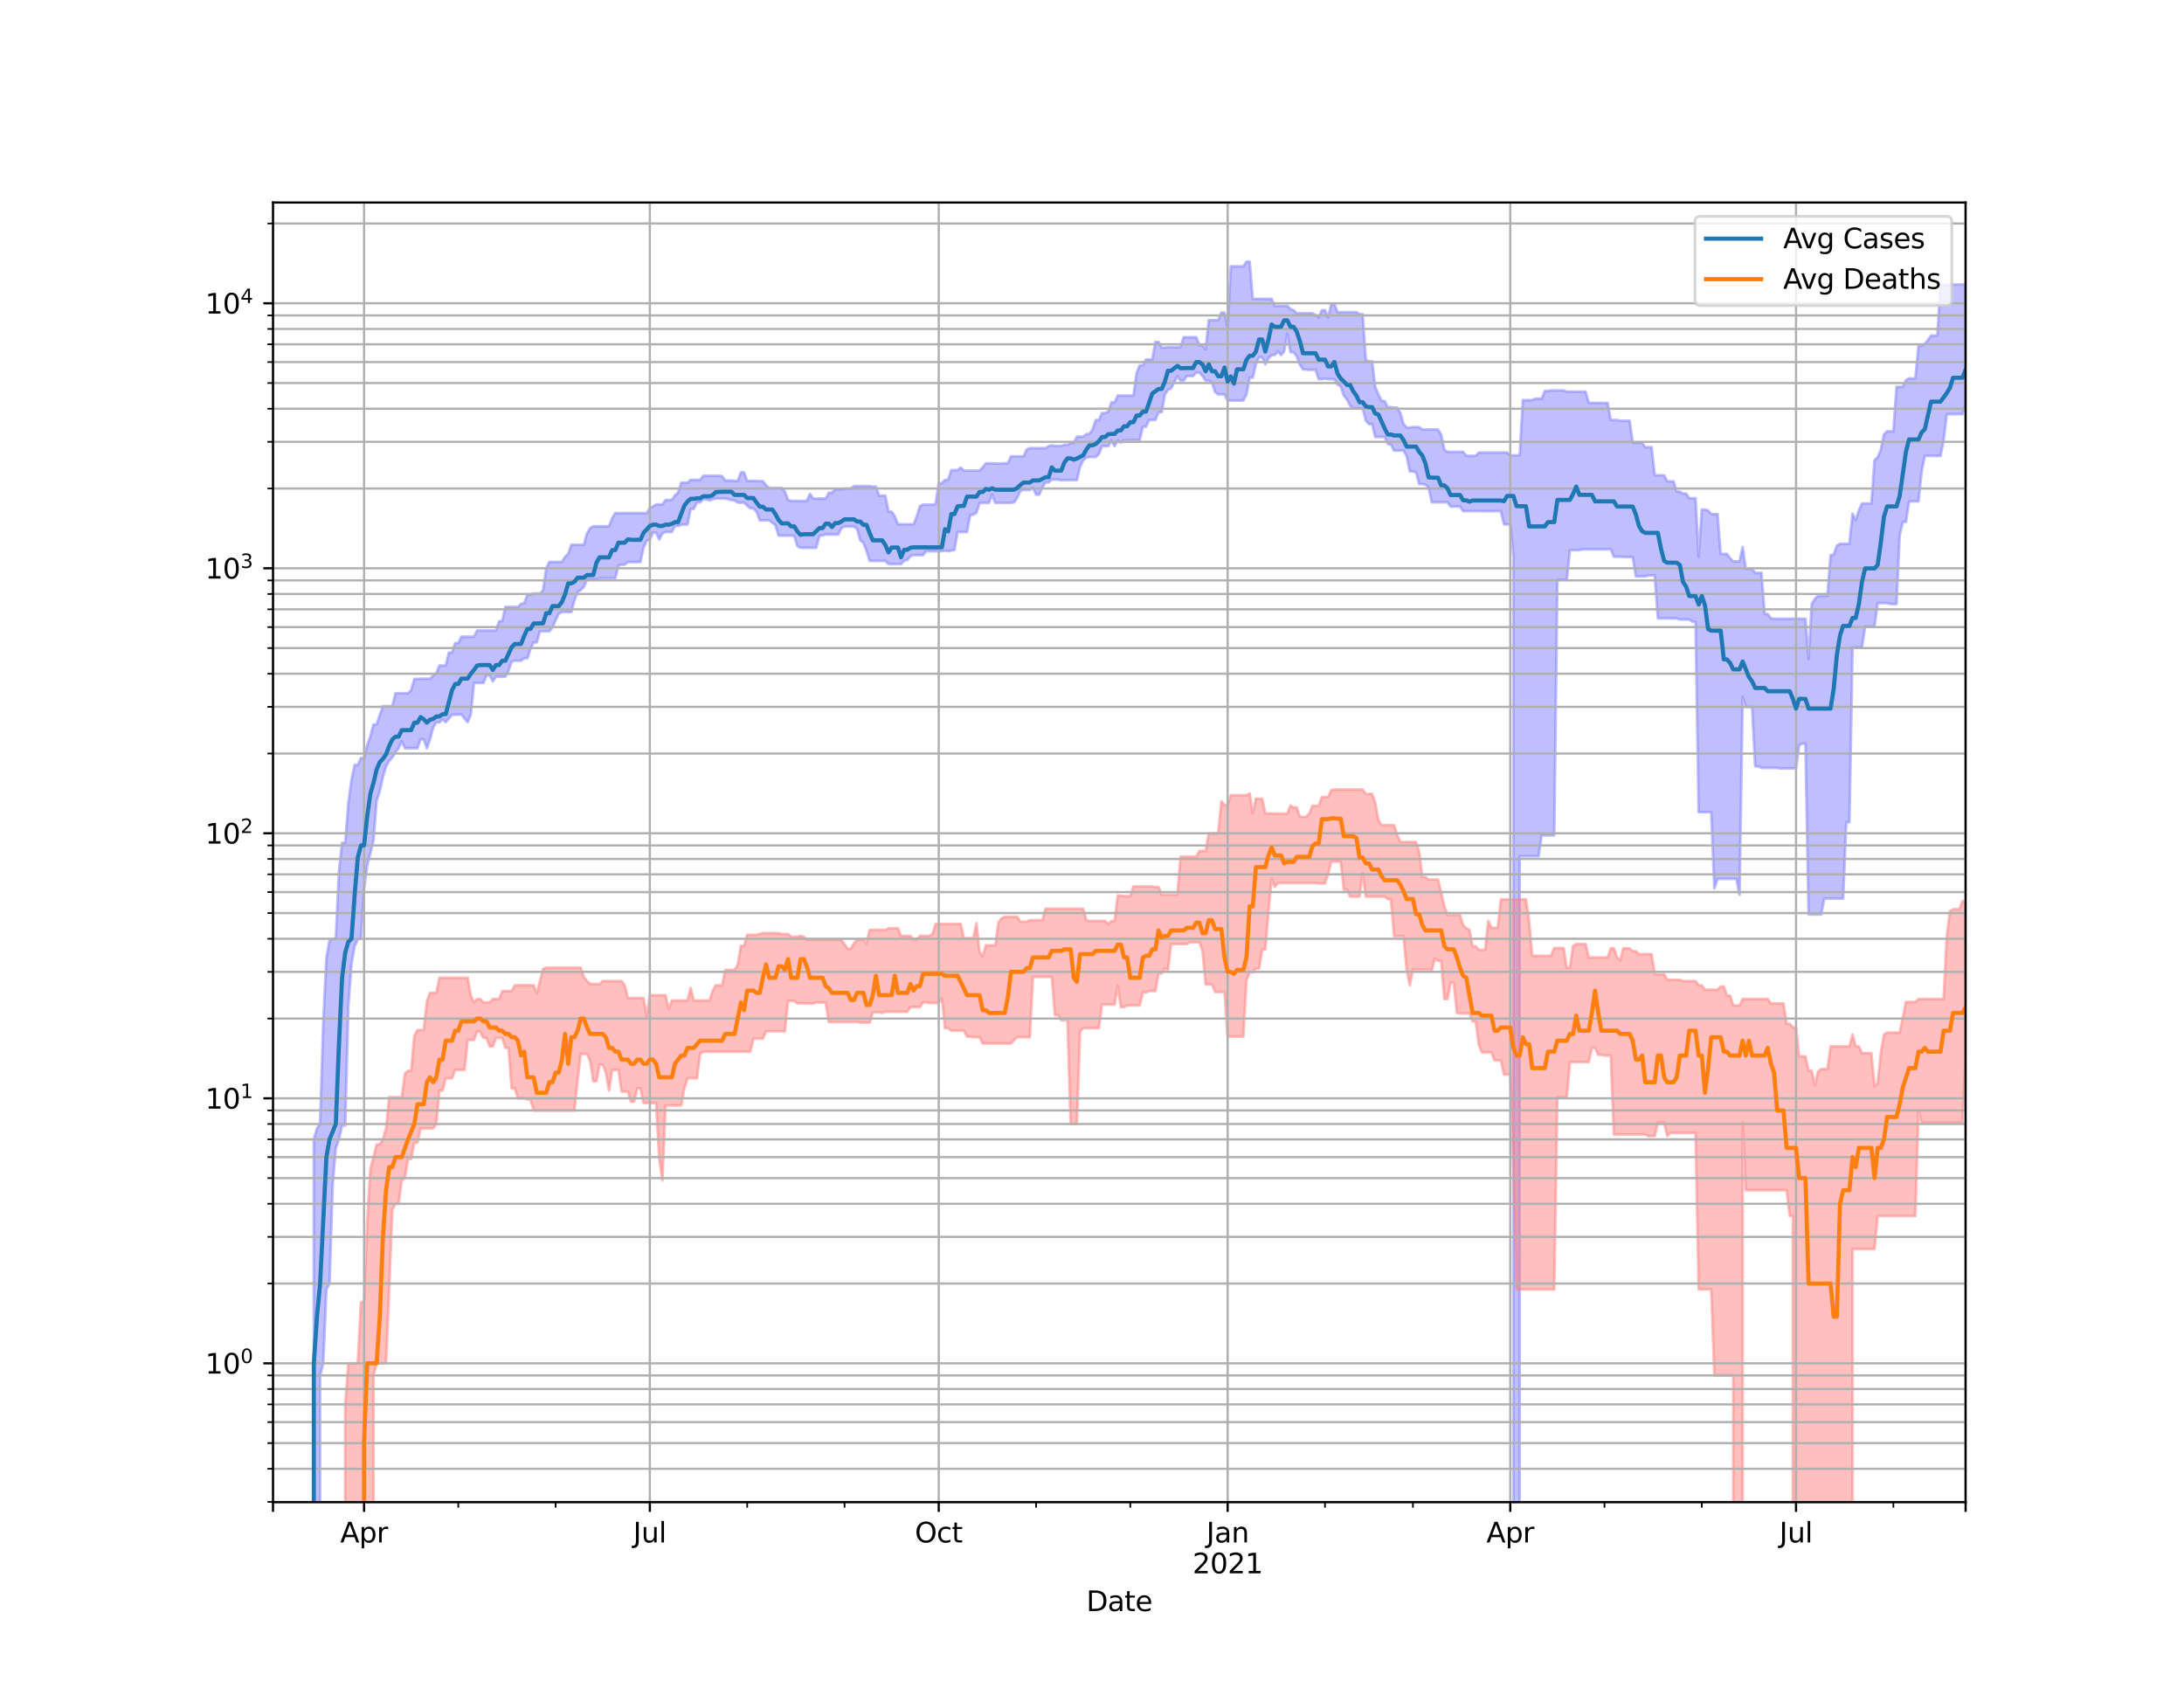 <?xml version="1.0" encoding="utf-8" standalone="no"?>
<!DOCTYPE svg PUBLIC "-//W3C//DTD SVG 1.1//EN"
  "http://www.w3.org/Graphics/SVG/1.1/DTD/svg11.dtd">
<svg height="612pt" version="1.1" viewBox="0 0 792 612" width="792pt" xmlns="http://www.w3.org/2000/svg" xmlns:xlink="http://www.w3.org/1999/xlink">
 <defs>
  <style type="text/css">*{stroke-linecap:butt;stroke-linejoin:round;}</style>
 </defs>
 <g id="figure_1">
  <g id="patch_1">
   <path d="M 0 612 
L 792 612 
L 792 0 
L 0 0 
z
" style="fill:#ffffff;"/>
  </g>
  <g id="axes_1">
   <g id="patch_2">
    <path d="M 99 544.68 
L 712.8 544.68 
L 712.8 73.44 
L 99 73.44 
z
" style="fill:#ffffff;"/>
   </g>
   <g id="PolyCollection_1">
    <path clip-path="url(#p68e2955192)" d="M 99 96587.001 
L 99 96587.001 
L 100.139 96587.001 
L 101.278 96587.001 
L 102.416 96587.001 
L 103.555 96587.001 
L 104.694 96587.001 
L 105.833 96587.001 
L 106.971 96587.001 
L 108.11 96587.001 
L 109.249 96587.001 
L 110.388 96587.001 
L 111.527 96587.001 
L 112.665 96587.001 
L 113.804 413.125 
L 114.943 409.148 
L 116.082 407.553 
L 117.22 371.017 
L 118.359 347.416 
L 119.498 341.018 
L 120.637 340.387 
L 121.776 340.387 
L 122.914 316.148 
L 124.053 305.628 
L 125.192 305.628 
L 126.331 291.199 
L 127.469 282.795 
L 128.608 277.364 
L 129.747 277.364 
L 130.886 274.881 
L 132.024 274.881 
L 133.163 270.203 
L 134.302 267.081 
L 135.441 262.691 
L 136.58 262.691 
L 137.718 259.239 
L 138.857 256.05 
L 139.996 256.05 
L 141.135 256.05 
L 142.273 256.05 
L 143.412 251.36 
L 144.551 251.36 
L 145.69 251.36 
L 146.829 251.36 
L 147.967 251.36 
L 149.106 250.226 
L 150.245 246.194 
L 151.384 246.194 
L 152.522 246.096 
L 153.661 246.096 
L 154.8 246.096 
L 155.939 246.096 
L 157.078 244.967 
L 158.216 244.128 
L 159.355 241.315 
L 160.494 241.315 
L 161.633 241.315 
L 162.771 236.651 
L 163.91 236.651 
L 165.049 233.193 
L 166.188 233.193 
L 167.327 230.861 
L 168.465 230.861 
L 169.604 230.861 
L 170.743 230.861 
L 171.882 230.861 
L 173.02 228.616 
L 174.159 228.616 
L 175.298 228.616 
L 176.437 228.616 
L 177.576 228.616 
L 178.714 228.616 
L 179.853 228.616 
L 180.992 225.258 
L 182.131 225.159 
L 183.269 220.085 
L 184.408 220.085 
L 185.547 220.085 
L 186.686 220.085 
L 187.824 220.085 
L 188.963 218.961 
L 190.102 218.723 
L 191.241 215.566 
L 192.38 215.566 
L 193.518 215.206 
L 194.657 215.206 
L 195.796 215.206 
L 196.935 214.033 
L 198.073 206.151 
L 199.212 203.75 
L 200.351 203.75 
L 201.49 203.75 
L 202.629 203.75 
L 203.767 203.75 
L 204.906 201.915 
L 206.045 200.793 
L 207.184 197.538 
L 208.322 197.538 
L 209.461 197.538 
L 210.6 197.538 
L 211.739 197.538 
L 212.878 193.429 
L 214.016 191.463 
L 215.155 190.844 
L 216.294 190.844 
L 217.433 190.844 
L 218.571 190.844 
L 219.71 190.844 
L 220.849 190.844 
L 221.988 187.906 
L 223.127 186.062 
L 224.265 186.062 
L 225.404 186.062 
L 226.543 186.062 
L 227.682 186.062 
L 228.82 186.062 
L 229.959 186.062 
L 231.098 186.062 
L 232.237 186.062 
L 233.376 186.062 
L 234.514 186.062 
L 235.653 184.164 
L 236.792 183.642 
L 237.931 182.921 
L 239.069 182.921 
L 240.208 182.921 
L 241.347 181.267 
L 242.486 181.267 
L 243.624 181.267 
L 244.763 179.64 
L 245.902 178.654 
L 247.041 175.037 
L 248.18 175.037 
L 249.318 175.037 
L 250.457 174.008 
L 251.596 174.008 
L 252.735 174.008 
L 253.873 174.008 
L 255.012 172.526 
L 256.151 172.526 
L 257.29 172.526 
L 258.429 172.526 
L 259.567 172.526 
L 260.706 172.526 
L 261.845 172.621 
L 262.984 174.239 
L 264.122 174.239 
L 265.261 174.239 
L 266.4 174.373 
L 267.539 174.373 
L 268.678 171.267 
L 269.816 171.267 
L 270.955 174.373 
L 272.094 174.373 
L 273.233 174.373 
L 274.371 174.373 
L 275.51 174.461 
L 276.649 174.461 
L 277.788 175.887 
L 278.927 176.91 
L 280.065 176.91 
L 281.204 176.91 
L 282.343 176.91 
L 283.482 176.91 
L 284.62 178.187 
L 285.759 181.273 
L 286.898 181.635 
L 288.037 181.635 
L 289.176 181.635 
L 290.314 181.635 
L 291.453 181.635 
L 292.592 181.635 
L 293.731 179.05 
L 294.869 180.79 
L 296.008 180.79 
L 297.147 180.79 
L 298.286 180.79 
L 299.424 180.79 
L 300.563 178.652 
L 301.702 178.652 
L 302.841 177.459 
L 303.98 177.459 
L 305.118 177.459 
L 306.257 177.17 
L 307.396 177.17 
L 308.535 177.17 
L 309.673 176.261 
L 310.812 176.261 
L 311.951 176.261 
L 313.09 176.261 
L 314.229 176.261 
L 315.367 176.261 
L 316.506 176.445 
L 317.645 176.445 
L 318.784 179.728 
L 319.922 179.728 
L 321.061 179.728 
L 322.2 185.528 
L 323.339 185.528 
L 324.478 187.194 
L 325.616 190.085 
L 326.755 190.085 
L 327.894 190.085 
L 329.033 190.085 
L 330.171 190.085 
L 331.31 190.085 
L 332.449 187.194 
L 333.588 183.53 
L 334.727 182.979 
L 335.865 182.979 
L 337.004 182.979 
L 338.143 182.979 
L 339.282 182.713 
L 340.42 175.266 
L 341.559 175.194 
L 342.698 174.033 
L 343.837 174.033 
L 344.976 170.452 
L 346.114 170.452 
L 347.253 170.452 
L 348.392 169.528 
L 349.531 170.639 
L 350.669 170.639 
L 351.808 170.639 
L 352.947 170.639 
L 354.086 170.639 
L 355.224 170.639 
L 356.363 169.528 
L 357.502 167.993 
L 358.641 167.993 
L 359.78 167.993 
L 360.918 168.069 
L 362.057 168.069 
L 363.196 168.069 
L 364.335 167.973 
L 365.473 167.973 
L 366.612 165.485 
L 367.751 165.485 
L 368.89 165.485 
L 370.029 165.485 
L 371.167 165.485 
L 372.306 163.008 
L 373.445 162.484 
L 374.584 162.484 
L 375.722 162.484 
L 376.861 162.484 
L 378 162.484 
L 379.139 162.484 
L 380.278 161.775 
L 381.416 161.46 
L 382.555 161.684 
L 383.694 161.684 
L 384.833 161.684 
L 385.971 161.261 
L 387.11 161.261 
L 388.249 160.658 
L 389.388 160.658 
L 390.527 158.321 
L 391.665 158.321 
L 392.804 158.321 
L 393.943 157.44 
L 395.082 157.281 
L 396.22 155.641 
L 397.359 152.313 
L 398.498 152.313 
L 399.637 149.769 
L 400.776 149.769 
L 401.914 149.21 
L 403.053 145.9 
L 404.192 145.9 
L 405.331 143.434 
L 406.469 143.434 
L 407.608 143.434 
L 408.747 143.434 
L 409.886 143.434 
L 411.024 143.434 
L 412.163 135.275 
L 413.302 132.48 
L 414.441 132.48 
L 415.58 130.349 
L 416.718 130.349 
L 417.857 130.349 
L 418.996 124.026 
L 420.135 124.026 
L 421.273 126.02 
L 422.412 126.02 
L 423.551 125.892 
L 424.69 125.892 
L 425.829 125.892 
L 426.967 125.892 
L 428.106 125.892 
L 429.245 122.27 
L 430.384 122.27 
L 431.522 122.27 
L 432.661 122.27 
L 433.8 122.27 
L 434.939 125.166 
L 436.078 125.166 
L 437.216 126.685 
L 438.355 116.073 
L 439.494 116.073 
L 440.633 116.073 
L 441.771 116.073 
L 442.91 113.336 
L 444.049 113.336 
L 445.188 118.78 
L 446.327 96.58 
L 447.465 96.58 
L 448.604 96.58 
L 449.743 96.58 
L 450.882 96.58 
L 452.02 94.86 
L 453.159 94.86 
L 454.298 108.352 
L 455.437 108.352 
L 456.576 108.352 
L 457.714 108.352 
L 458.853 108.352 
L 459.992 108.352 
L 461.131 108.352 
L 462.269 110.918 
L 463.408 110.918 
L 464.547 110.918 
L 465.686 110.918 
L 466.824 110.918 
L 467.963 112.066 
L 469.102 112.498 
L 470.241 113.582 
L 471.38 113.582 
L 472.518 113.582 
L 473.657 113.582 
L 474.796 113.582 
L 475.935 113.582 
L 477.073 114.179 
L 478.212 115.116 
L 479.351 112.498 
L 480.49 112.498 
L 481.629 115.116 
L 482.767 110.241 
L 483.906 110.241 
L 485.045 113.204 
L 486.184 113.204 
L 487.322 113.204 
L 488.461 113.204 
L 489.6 113.204 
L 490.739 113.204 
L 491.878 113.204 
L 493.016 113.907 
L 494.155 113.907 
L 495.294 130.503 
L 496.433 131.037 
L 497.571 131.037 
L 498.71 140.255 
L 499.849 142.999 
L 500.988 145.298 
L 502.127 145.43 
L 503.265 147.614 
L 504.404 147.614 
L 505.543 147.815 
L 506.682 147.815 
L 507.82 149.738 
L 508.959 153.685 
L 510.098 155.031 
L 511.237 155.031 
L 512.376 154.865 
L 513.514 154.865 
L 514.653 154.865 
L 515.792 155.733 
L 516.931 155.733 
L 518.069 155.733 
L 519.208 155.733 
L 520.347 155.733 
L 521.486 155.733 
L 522.624 157.647 
L 523.763 163.006 
L 524.902 163.845 
L 526.041 163.845 
L 527.18 163.845 
L 528.318 163.845 
L 529.457 163.845 
L 530.596 163.845 
L 531.735 165.281 
L 532.873 165.281 
L 534.012 165.281 
L 535.151 165.281 
L 536.29 164.078 
L 537.429 164.078 
L 538.567 164.078 
L 539.706 164.078 
L 540.845 164.078 
L 541.984 164.078 
L 543.122 164.078 
L 544.261 164.078 
L 545.4 164.078 
L 546.539 164.078 
L 547.678 165.116 
L 548.816 165.116 
L 549.955 165.116 
L 551.094 165.116 
L 552.233 145.08 
L 553.371 145.08 
L 554.51 145.08 
L 555.649 145.08 
L 556.788 144.586 
L 557.927 144.586 
L 559.065 144.586 
L 560.204 141.758 
L 561.343 141.758 
L 562.482 141.565 
L 563.62 141.565 
L 564.759 141.565 
L 565.898 141.565 
L 567.037 141.565 
L 568.176 142.016 
L 569.314 142.016 
L 570.453 142.016 
L 571.592 142.016 
L 572.731 142.016 
L 573.869 142.016 
L 575.008 142.016 
L 576.147 146.066 
L 577.286 146.066 
L 578.424 146.093 
L 579.563 146.093 
L 580.702 146.093 
L 581.841 146.093 
L 582.98 146.093 
L 584.118 152.287 
L 585.257 152.287 
L 586.396 152.287 
L 587.535 152.571 
L 588.673 152.571 
L 589.812 152.571 
L 590.951 152.571 
L 592.09 160.495 
L 593.229 160.495 
L 594.367 160.495 
L 595.506 160.495 
L 596.645 162.154 
L 597.784 162.154 
L 598.922 162.154 
L 600.061 172.302 
L 601.2 172.302 
L 602.339 172.302 
L 603.478 172.352 
L 604.616 174.536 
L 605.755 174.536 
L 606.894 174.536 
L 608.033 178.251 
L 609.171 178.251 
L 610.31 178.978 
L 611.449 178.978 
L 612.588 180.66 
L 613.727 180.66 
L 614.865 180.66 
L 616.004 201.858 
L 617.143 184.784 
L 618.282 184.784 
L 619.42 185.04 
L 620.559 186.409 
L 621.698 186.409 
L 622.837 186.409 
L 623.976 200.848 
L 625.114 200.848 
L 626.253 200.848 
L 627.392 202.367 
L 628.531 203.553 
L 629.669 203.553 
L 630.808 203.553 
L 631.947 198.36 
L 633.086 206.252 
L 634.224 206.252 
L 635.363 206.252 
L 636.502 207.724 
L 637.641 207.724 
L 638.78 207.724 
L 639.918 222.619 
L 641.057 222.619 
L 642.196 224.194 
L 643.335 224.349 
L 644.473 224.349 
L 645.612 224.349 
L 646.751 224.349 
L 647.89 224.349 
L 649.029 224.349 
L 650.167 224.349 
L 651.306 224.349 
L 652.445 224.349 
L 653.584 224.349 
L 654.722 224.349 
L 655.861 238.89 
L 657 219.001 
L 658.139 217.18 
L 659.278 216.019 
L 660.416 216.019 
L 661.555 216.019 
L 662.694 216.019 
L 663.833 201.322 
L 664.971 201.155 
L 666.11 197.829 
L 667.249 197.196 
L 668.388 197.196 
L 669.527 197.196 
L 670.665 197.196 
L 671.804 186.274 
L 672.943 188.639 
L 674.082 185.136 
L 675.22 182.565 
L 676.359 182.565 
L 677.498 182.565 
L 678.637 182.565 
L 679.776 166.843 
L 680.914 165.832 
L 682.053 163.115 
L 683.192 157.536 
L 684.331 156.416 
L 685.469 156.416 
L 686.608 156.416 
L 687.747 140.261 
L 688.886 140.261 
L 690.024 140.171 
L 691.163 137.86 
L 692.302 137.199 
L 693.441 137.199 
L 694.58 137.199 
L 695.718 125.401 
L 696.857 125.401 
L 697.996 124.647 
L 699.135 123.324 
L 700.273 121.696 
L 701.412 121.696 
L 702.551 121.696 
L 703.69 103.388 
L 704.829 103.388 
L 705.967 103.388 
L 707.106 103.165 
L 708.245 103.165 
L 709.384 103.165 
L 710.522 103.165 
L 711.661 103.165 
L 712.8 103.165 
L 712.8 146.568 
L 712.8 146.568 
L 711.661 150.178 
L 710.522 150.178 
L 709.384 150.178 
L 708.245 150.188 
L 707.106 150.188 
L 705.967 150.188 
L 704.829 159.715 
L 703.69 165.307 
L 702.551 165.307 
L 701.412 165.307 
L 700.273 165.307 
L 699.135 165.307 
L 697.996 165.307 
L 696.857 170.965 
L 695.718 181.779 
L 694.58 181.779 
L 693.441 181.779 
L 692.302 181.87 
L 691.163 189.262 
L 690.024 189.262 
L 688.886 194.104 
L 687.747 219.012 
L 686.608 219.012 
L 685.469 219.012 
L 684.331 218.689 
L 683.192 218.689 
L 682.053 218.689 
L 680.914 218.689 
L 679.776 227.172 
L 678.637 227.172 
L 677.498 227.172 
L 676.359 227.172 
L 675.22 234.807 
L 674.082 234.807 
L 672.943 234.807 
L 671.804 234.807 
L 670.665 298.132 
L 669.527 298.132 
L 668.388 325.827 
L 667.249 325.827 
L 666.11 325.827 
L 664.971 325.827 
L 663.833 325.827 
L 662.694 325.827 
L 661.555 325.827 
L 660.416 331.578 
L 659.278 331.578 
L 658.139 331.578 
L 657 331.578 
L 655.861 331.578 
L 654.722 269.663 
L 653.584 269.663 
L 652.445 270.145 
L 651.306 278.627 
L 650.167 278.627 
L 649.029 278.627 
L 647.89 278.627 
L 646.751 278.627 
L 645.612 278.627 
L 644.473 278.438 
L 643.335 278.438 
L 642.196 278.438 
L 641.057 278.438 
L 639.918 278.438 
L 638.78 278.438 
L 637.641 277.874 
L 636.502 277.874 
L 635.363 256.37 
L 634.224 256.37 
L 633.086 256.37 
L 631.947 252.653 
L 630.808 324.451 
L 629.669 318.674 
L 628.531 318.674 
L 627.392 318.674 
L 626.253 318.674 
L 625.114 318.674 
L 623.976 318.674 
L 622.837 318.674 
L 621.698 322.098 
L 620.559 294.47 
L 619.42 294.47 
L 618.282 294.47 
L 617.143 294.47 
L 616.004 294.47 
L 614.865 225.457 
L 613.727 225.457 
L 612.588 224.647 
L 611.449 224.647 
L 610.31 224.647 
L 609.171 224.647 
L 608.033 224.239 
L 606.894 224.239 
L 605.755 224.239 
L 604.616 224.239 
L 603.478 224.239 
L 602.339 224.239 
L 601.2 224.239 
L 600.061 208.629 
L 598.922 208.629 
L 597.784 208.629 
L 596.645 209.021 
L 595.506 209.021 
L 594.367 209.021 
L 593.229 209.021 
L 592.09 201.987 
L 590.951 201.987 
L 589.812 201.987 
L 588.673 201.896 
L 587.535 201.896 
L 586.396 201.896 
L 585.257 201.896 
L 584.118 199.166 
L 582.98 199.166 
L 581.841 199.166 
L 580.702 199.166 
L 579.563 199.166 
L 578.424 199.166 
L 577.286 199.166 
L 576.147 199.166 
L 575.008 199.166 
L 573.869 199.166 
L 572.731 199.471 
L 571.592 199.471 
L 570.453 199.471 
L 569.314 199.471 
L 568.176 210.244 
L 567.037 210.244 
L 565.898 210.244 
L 564.759 210.244 
L 563.62 302.906 
L 562.482 302.906 
L 561.343 302.906 
L 560.204 302.906 
L 559.065 302.906 
L 557.927 310.481 
L 556.788 310.481 
L 555.649 310.481 
L 554.51 310.481 
L 553.371 310.481 
L 552.233 310.481 
L 551.094 310.481 
L 549.955 96587.001 
L 548.816 201.374 
L 547.678 190.137 
L 546.539 190.137 
L 545.4 190.137 
L 544.261 185.344 
L 543.122 185.344 
L 541.984 185.344 
L 540.845 185.344 
L 539.706 185.344 
L 538.567 185.344 
L 537.429 185.344 
L 536.29 185.337 
L 535.151 185.337 
L 534.012 185.337 
L 532.873 185.337 
L 531.735 185.337 
L 530.596 185.337 
L 529.457 183.656 
L 528.318 183.656 
L 527.18 183.656 
L 526.041 183.656 
L 524.902 182.118 
L 523.763 182.118 
L 522.624 182.118 
L 521.486 182.118 
L 520.347 182.118 
L 519.208 182.118 
L 518.069 176.79 
L 516.931 175.765 
L 515.792 175.514 
L 514.653 175.514 
L 513.514 171.303 
L 512.376 170.918 
L 511.237 170.918 
L 510.098 165.345 
L 508.959 163.374 
L 507.82 163.374 
L 506.682 163.374 
L 505.543 163.374 
L 504.404 161.173 
L 503.265 161.028 
L 502.127 158.441 
L 500.988 158.441 
L 499.849 158.441 
L 498.71 158.441 
L 497.571 153.773 
L 496.433 153.773 
L 495.294 152.471 
L 494.155 148.074 
L 493.016 148.074 
L 491.878 148.074 
L 490.739 148.074 
L 489.6 147.198 
L 488.461 144.784 
L 487.322 143.484 
L 486.184 140.098 
L 485.045 139.421 
L 483.906 137.503 
L 482.767 137.503 
L 481.629 137.503 
L 480.49 137.253 
L 479.351 137.503 
L 478.212 137.503 
L 477.073 134.09 
L 475.935 134.09 
L 474.796 134.09 
L 473.657 133.998 
L 472.518 133.988 
L 471.38 132.156 
L 470.241 129.199 
L 469.102 127.714 
L 467.963 127.714 
L 466.824 121.029 
L 465.686 127.405 
L 464.547 128.747 
L 463.408 127.405 
L 462.269 128.747 
L 461.131 128.747 
L 459.992 129.942 
L 458.853 132.063 
L 457.714 129.531 
L 456.576 129.531 
L 455.437 132.075 
L 454.298 136.93 
L 453.159 136.93 
L 452.02 142.992 
L 450.882 145.235 
L 449.743 145.235 
L 448.604 145.235 
L 447.465 145.235 
L 446.327 145.235 
L 445.188 145.235 
L 444.049 142.992 
L 442.91 142.992 
L 441.771 142.992 
L 440.633 142.113 
L 439.494 138.696 
L 438.355 138.01 
L 437.216 138.01 
L 436.078 136.366 
L 434.939 135.065 
L 433.8 135.065 
L 432.661 136.366 
L 431.522 136.366 
L 430.384 136.366 
L 429.245 138.01 
L 428.106 138.01 
L 426.967 136.401 
L 425.829 138.582 
L 424.69 140.848 
L 423.551 141.373 
L 422.412 143.041 
L 421.273 149.433 
L 420.135 149.433 
L 418.996 152.26 
L 417.857 152.26 
L 416.718 152.26 
L 415.58 154.715 
L 414.441 154.715 
L 413.302 159.563 
L 412.163 159.563 
L 411.024 159.563 
L 409.886 159.563 
L 408.747 159.563 
L 407.608 159.563 
L 406.469 160.461 
L 405.331 159.675 
L 404.192 161.802 
L 403.053 159.675 
L 401.914 161.802 
L 400.776 161.802 
L 399.637 161.802 
L 398.498 164.662 
L 397.359 165.715 
L 396.22 165.715 
L 395.082 165.715 
L 393.943 165.901 
L 392.804 166.921 
L 391.665 169.293 
L 390.527 174.07 
L 389.388 174.07 
L 388.249 174.07 
L 387.11 174.07 
L 385.971 174.07 
L 384.833 174.157 
L 383.694 173.905 
L 382.555 173.905 
L 381.416 173.905 
L 380.278 174.944 
L 379.139 174.944 
L 378 176.755 
L 376.861 179.355 
L 375.722 179.355 
L 374.584 176.856 
L 373.445 177.666 
L 372.306 177.666 
L 371.167 177.666 
L 370.029 178.01 
L 368.89 180.493 
L 367.751 182.142 
L 366.612 182.335 
L 365.473 182.335 
L 364.335 182.335 
L 363.196 182.335 
L 362.057 182.335 
L 360.918 182.34 
L 359.78 179.309 
L 358.641 182.34 
L 357.502 182.34 
L 356.363 182.34 
L 355.224 182.34 
L 354.086 185.961 
L 352.947 186.598 
L 351.808 186.865 
L 350.669 192.908 
L 349.531 192.908 
L 348.392 192.908 
L 347.253 192.908 
L 346.114 199.421 
L 344.976 199.65 
L 343.837 199.861 
L 342.698 199.65 
L 341.559 199.861 
L 340.42 199.861 
L 339.282 199.861 
L 338.143 199.861 
L 337.004 199.861 
L 335.865 199.836 
L 334.727 201.277 
L 333.588 201.277 
L 332.449 201.277 
L 331.31 201.277 
L 330.171 201.647 
L 329.033 203.037 
L 327.894 203.318 
L 326.755 204.535 
L 325.616 204.535 
L 324.478 204.535 
L 323.339 204.535 
L 322.2 204.535 
L 321.061 203.392 
L 319.922 203.392 
L 318.784 203.404 
L 317.645 203.404 
L 316.506 203.404 
L 315.367 203.404 
L 314.229 199.728 
L 313.09 196.756 
L 311.951 195.943 
L 310.812 191.74 
L 309.673 190.91 
L 308.535 190.91 
L 307.396 190.91 
L 306.257 190.91 
L 305.118 191.521 
L 303.98 193.816 
L 302.841 193.816 
L 301.702 193.816 
L 300.563 193.816 
L 299.424 193.816 
L 298.286 194.126 
L 297.147 194.311 
L 296.008 198.635 
L 294.869 198.635 
L 293.731 198.635 
L 292.592 198.635 
L 291.453 198.635 
L 290.314 198.635 
L 289.176 198.042 
L 288.037 194.365 
L 286.898 194.214 
L 285.759 194.214 
L 284.62 194.214 
L 283.482 194.214 
L 282.343 194.214 
L 281.204 190.44 
L 280.065 189.528 
L 278.927 188.669 
L 277.788 188.669 
L 276.649 188.669 
L 275.51 188.669 
L 274.371 185.602 
L 273.233 184.313 
L 272.094 184.313 
L 270.955 183.348 
L 269.816 182.243 
L 268.678 182.243 
L 267.539 182.243 
L 266.4 181.461 
L 265.261 181.303 
L 264.122 181.055 
L 262.984 180.751 
L 261.845 180.751 
L 260.706 180.751 
L 259.567 180.751 
L 258.429 181.055 
L 257.29 181.461 
L 256.151 181.055 
L 255.012 181.055 
L 253.873 182.163 
L 252.735 182.163 
L 251.596 184.539 
L 250.457 184.539 
L 249.318 190.179 
L 248.18 190.179 
L 247.041 190.282 
L 245.902 190.722 
L 244.763 190.722 
L 243.624 192.89 
L 242.486 192.89 
L 241.347 192.89 
L 240.208 193.429 
L 239.069 195.646 
L 237.931 193.146 
L 236.792 193.146 
L 235.653 195.646 
L 234.514 196.057 
L 233.376 198.575 
L 232.237 203.785 
L 231.098 203.785 
L 229.959 203.785 
L 228.82 203.785 
L 227.682 203.785 
L 226.543 204.745 
L 225.404 204.745 
L 224.265 205.021 
L 223.127 209.653 
L 221.988 209.653 
L 220.849 209.653 
L 219.71 209.653 
L 218.571 209.653 
L 217.433 209.653 
L 216.294 210.166 
L 215.155 210.166 
L 214.016 210.166 
L 212.878 210.166 
L 211.739 212.764 
L 210.6 213.967 
L 209.461 214.618 
L 208.322 217.629 
L 207.184 221.917 
L 206.045 221.917 
L 204.906 221.917 
L 203.767 221.917 
L 202.629 222.538 
L 201.49 224.889 
L 200.351 227.548 
L 199.212 228.903 
L 198.073 228.903 
L 196.935 228.903 
L 195.796 228.903 
L 194.657 232.93 
L 193.518 232.93 
L 192.38 235.326 
L 191.241 238.653 
L 190.102 238.653 
L 188.963 239.565 
L 187.824 239.565 
L 186.686 239.565 
L 185.547 239.902 
L 184.408 243.223 
L 183.269 245.383 
L 182.131 245.383 
L 180.992 245.383 
L 179.853 245.383 
L 178.714 247.055 
L 177.576 244.893 
L 176.437 244.893 
L 175.298 247.627 
L 174.159 247.627 
L 173.02 247.627 
L 171.882 247.627 
L 170.743 259.075 
L 169.604 261.857 
L 168.465 260.574 
L 167.327 259.045 
L 166.188 259.179 
L 165.049 259.179 
L 163.91 259.179 
L 162.771 260.574 
L 161.633 261.857 
L 160.494 260.867 
L 159.355 261.92 
L 158.216 261.92 
L 157.078 263.825 
L 155.939 268.084 
L 154.8 271.304 
L 153.661 268.084 
L 152.522 268.084 
L 151.384 271.304 
L 150.245 271.304 
L 149.106 271.304 
L 147.967 271.304 
L 146.829 271.304 
L 145.69 268.753 
L 144.551 271.324 
L 143.412 272.785 
L 142.273 274.622 
L 141.135 275.914 
L 139.996 277.804 
L 138.857 281.758 
L 137.718 286.872 
L 136.58 290.309 
L 135.441 304.73 
L 134.302 309.325 
L 133.163 313.766 
L 132.024 322.368 
L 130.886 340.387 
L 129.747 340.596 
L 128.608 343.08 
L 127.469 349.569 
L 126.331 364.584 
L 125.192 408.078 
L 124.053 408.078 
L 122.914 413.125 
L 121.776 416.218 
L 120.637 429.75 
L 119.498 465.406 
L 118.359 467.547 
L 117.22 494.333 
L 116.082 498.73 
L 114.943 96587.001 
L 113.804 96587.001 
L 112.665 96587.001 
L 111.527 96587.001 
L 110.388 96587.001 
L 109.249 96587.001 
L 108.11 96587.001 
L 106.971 96587.001 
L 105.833 96587.001 
L 104.694 96587.001 
L 103.555 96587.001 
L 102.416 96587.001 
L 101.278 96587.001 
L 100.139 96587.001 
L 99 96587.001 
z
" style="fill:#8080ff;fill-opacity:0.5;stroke:#8080ff;stroke-opacity:0.5;"/>
   </g>
   <g id="PolyCollection_2">
    <path clip-path="url(#p68e2955192)" d="M 99 96587.001 
L 99 96587.001 
L 100.139 96587.001 
L 101.278 96587.001 
L 102.416 96587.001 
L 103.555 96587.001 
L 104.694 96587.001 
L 105.833 96587.001 
L 106.971 96587.001 
L 108.11 96587.001 
L 109.249 96587.001 
L 110.388 96587.001 
L 111.527 96587.001 
L 112.665 96587.001 
L 113.804 96587.001 
L 114.943 96587.001 
L 116.082 96587.001 
L 117.22 96587.001 
L 118.359 96587.001 
L 119.498 96587.001 
L 120.637 96587.001 
L 121.776 96587.001 
L 122.914 96587.001 
L 124.053 96587.001 
L 125.192 509.218 
L 126.331 494.333 
L 127.469 494.333 
L 128.608 494.333 
L 129.747 494.333 
L 130.886 472.189 
L 132.024 472.189 
L 133.163 443.262 
L 134.302 423.956 
L 135.441 419.559 
L 136.58 414.953 
L 137.718 414.953 
L 138.857 413.125 
L 139.996 409.148 
L 141.135 397.825 
L 142.273 397.825 
L 143.412 397.825 
L 144.551 397.825 
L 145.69 397.825 
L 146.829 389.263 
L 147.967 388.266 
L 149.106 388.266 
L 150.245 375.608 
L 151.384 373.48 
L 152.522 373.48 
L 153.661 373.48 
L 154.8 363.12 
L 155.939 360.001 
L 157.078 360.001 
L 158.216 360.001 
L 159.355 354.533 
L 160.494 354.533 
L 161.633 354.533 
L 162.771 354.533 
L 163.91 354.533 
L 165.049 354.533 
L 166.188 354.533 
L 167.327 354.533 
L 168.465 354.533 
L 169.604 354.533 
L 170.743 361.015 
L 171.882 363.481 
L 173.02 362.23 
L 174.159 362.23 
L 175.298 363.481 
L 176.437 363.481 
L 177.576 363.481 
L 178.714 362.23 
L 179.853 362.23 
L 180.992 362.23 
L 182.131 359.339 
L 183.269 359.339 
L 184.408 359.339 
L 185.547 359.339 
L 186.686 357.256 
L 187.824 357.256 
L 188.963 357.256 
L 190.102 357.256 
L 191.241 357.256 
L 192.38 357.256 
L 193.518 357.256 
L 194.657 360.169 
L 195.796 355.721 
L 196.935 351.294 
L 198.073 350.89 
L 199.212 350.89 
L 200.351 350.89 
L 201.49 350.89 
L 202.629 350.89 
L 203.767 350.89 
L 204.906 350.89 
L 206.045 350.89 
L 207.184 350.89 
L 208.322 350.89 
L 209.461 350.89 
L 210.6 350.89 
L 211.739 354.241 
L 212.878 355.721 
L 214.016 356.79 
L 215.155 356.79 
L 216.294 356.79 
L 217.433 356.79 
L 218.571 355.721 
L 219.71 355.721 
L 220.849 355.721 
L 221.988 355.721 
L 223.127 355.721 
L 224.265 355.721 
L 225.404 355.721 
L 226.543 357.256 
L 227.682 361.879 
L 228.82 361.879 
L 229.959 361.879 
L 231.098 361.879 
L 232.237 361.879 
L 233.376 361.879 
L 234.514 368.487 
L 235.653 360.845 
L 236.792 360.845 
L 237.931 360.845 
L 239.069 360.845 
L 240.208 360.845 
L 241.347 360.845 
L 242.486 365.909 
L 243.624 362.762 
L 244.763 362.762 
L 245.902 362.762 
L 247.041 362.762 
L 248.18 362.762 
L 249.318 362.762 
L 250.457 358.204 
L 251.596 362.762 
L 252.735 362.762 
L 253.873 362.762 
L 255.012 362.762 
L 256.151 362.762 
L 257.29 362.762 
L 258.429 359.339 
L 259.567 357.256 
L 260.706 357.256 
L 261.845 357.256 
L 262.984 351.703 
L 264.122 351.703 
L 265.261 351.703 
L 266.4 351.703 
L 267.539 349.699 
L 268.678 342.969 
L 269.816 342.969 
L 270.955 338.951 
L 272.094 338.951 
L 273.233 338.951 
L 274.371 338.951 
L 275.51 338.65 
L 276.649 338.351 
L 277.788 338.351 
L 278.927 338.351 
L 280.065 338.351 
L 281.204 338.351 
L 282.343 338.351 
L 283.482 338.65 
L 284.62 338.65 
L 285.759 338.65 
L 286.898 339.663 
L 288.037 339.663 
L 289.176 339.663 
L 290.314 339.357 
L 291.453 339.663 
L 292.592 340.701 
L 293.731 340.701 
L 294.869 340.701 
L 296.008 340.701 
L 297.147 340.701 
L 298.286 340.701 
L 299.424 340.701 
L 300.563 340.701 
L 301.702 340.701 
L 302.841 340.701 
L 303.98 340.701 
L 305.118 340.701 
L 306.257 342.418 
L 307.396 343.98 
L 308.535 343.98 
L 309.673 342.091 
L 310.812 340.701 
L 311.951 340.701 
L 313.09 340.701 
L 314.229 342.091 
L 315.367 337.175 
L 316.506 337.175 
L 317.645 337.175 
L 318.784 337.175 
L 319.922 337.175 
L 321.061 337.175 
L 322.2 336.6 
L 323.339 336.6 
L 324.478 336.6 
L 325.616 336.6 
L 326.755 339.357 
L 327.894 339.357 
L 329.033 339.357 
L 330.171 339.357 
L 331.31 340.596 
L 332.449 340.596 
L 333.588 339.357 
L 334.727 339.357 
L 335.865 339.357 
L 337.004 339.357 
L 338.143 338.65 
L 339.282 335.01 
L 340.42 335.01 
L 341.559 335.01 
L 342.698 335.01 
L 343.837 335.01 
L 344.976 335.01 
L 346.114 335.01 
L 347.253 335.01 
L 348.392 335.01 
L 349.531 340.179 
L 350.669 340.179 
L 351.808 340.179 
L 352.947 340.179 
L 354.086 334.736 
L 355.224 345.133 
L 356.363 346.681 
L 357.502 342.748 
L 358.641 342.748 
L 359.78 342.748 
L 360.918 342.748 
L 362.057 334.554 
L 363.196 332.953 
L 364.335 332.432 
L 365.473 332.432 
L 366.612 332.432 
L 367.751 332.432 
L 368.89 332.432 
L 370.029 334.193 
L 371.167 334.193 
L 372.306 334.193 
L 373.445 333.657 
L 374.584 333.657 
L 375.722 333.657 
L 376.861 333.657 
L 378 333.657 
L 379.139 329.518 
L 380.278 329.518 
L 381.416 329.518 
L 382.555 329.518 
L 383.694 329.518 
L 384.833 329.518 
L 385.971 329.518 
L 387.11 329.518 
L 388.249 329.518 
L 389.388 329.518 
L 390.527 329.518 
L 391.665 329.518 
L 392.804 329.518 
L 393.943 333.657 
L 395.082 333.924 
L 396.22 333.924 
L 397.359 333.924 
L 398.498 333.924 
L 399.637 333.924 
L 400.776 333.924 
L 401.914 335.102 
L 403.053 333.924 
L 404.192 333.924 
L 405.331 324.737 
L 406.469 324.737 
L 407.608 324.953 
L 408.747 324.953 
L 409.886 324.953 
L 411.024 321.43 
L 412.163 321.43 
L 413.302 321.43 
L 414.441 321.43 
L 415.58 321.43 
L 416.718 321.43 
L 417.857 321.43 
L 418.996 321.629 
L 420.135 321.629 
L 421.273 324.38 
L 422.412 324.38 
L 423.551 324.38 
L 424.69 324.38 
L 425.829 324.38 
L 426.967 324.38 
L 428.106 310.634 
L 429.245 310.634 
L 430.384 310.634 
L 431.522 310.634 
L 432.661 310.634 
L 433.8 310.634 
L 434.939 308.539 
L 436.078 308.539 
L 437.216 308.539 
L 438.355 302.231 
L 439.494 302.231 
L 440.633 302.231 
L 441.771 302.231 
L 442.91 290.562 
L 444.049 291.911 
L 445.188 291.911 
L 446.327 288.345 
L 447.465 288.345 
L 448.604 288.345 
L 449.743 288.345 
L 450.882 288.345 
L 452.02 288.345 
L 453.159 287.72 
L 454.298 294.923 
L 455.437 289.624 
L 456.576 289.624 
L 457.714 289.624 
L 458.853 294.923 
L 459.992 294.923 
L 461.131 294.923 
L 462.269 295.029 
L 463.408 295.029 
L 464.547 295.029 
L 465.686 295.029 
L 466.824 295.029 
L 467.963 292.075 
L 469.102 292.769 
L 470.241 292.769 
L 471.38 296.17 
L 472.518 296.17 
L 473.657 296.17 
L 474.796 294.959 
L 475.935 292.173 
L 477.073 292.173 
L 478.212 292.173 
L 479.351 289.01 
L 480.49 289.01 
L 481.629 289.01 
L 482.767 286.469 
L 483.906 286.298 
L 485.045 286.298 
L 486.184 286.298 
L 487.322 286.298 
L 488.461 286.298 
L 489.6 286.298 
L 490.739 286.298 
L 491.878 286.298 
L 493.016 286.298 
L 494.155 286.298 
L 495.294 287.868 
L 496.433 287.868 
L 497.571 287.868 
L 498.71 291.039 
L 499.849 297.381 
L 500.988 299.207 
L 502.127 299.207 
L 503.265 299.207 
L 504.404 299.207 
L 505.543 299.207 
L 506.682 302.736 
L 507.82 305.311 
L 508.959 305.311 
L 510.098 305.311 
L 511.237 305.311 
L 512.376 305.311 
L 513.514 305.311 
L 514.653 308.881 
L 515.792 317.998 
L 516.931 317.998 
L 518.069 318.923 
L 519.208 318.923 
L 520.347 318.923 
L 521.486 318.923 
L 522.624 323.745 
L 523.763 328.564 
L 524.902 331.748 
L 526.041 331.748 
L 527.18 331.748 
L 528.318 331.748 
L 529.457 331.748 
L 530.596 335.472 
L 531.735 336.6 
L 532.873 337.175 
L 534.012 343.08 
L 535.151 343.08 
L 536.29 344.438 
L 537.429 344.438 
L 538.567 344.438 
L 539.706 333.924 
L 540.845 336.409 
L 541.984 336.409 
L 543.122 336.409 
L 544.261 326.122 
L 545.4 326.122 
L 546.539 326.122 
L 547.678 326.122 
L 548.816 326.122 
L 549.955 326.122 
L 551.094 326.122 
L 552.233 326.122 
L 553.371 326.122 
L 554.51 333.924 
L 555.649 346.56 
L 556.788 346.56 
L 557.927 346.56 
L 559.065 346.56 
L 560.204 346.56 
L 561.343 346.56 
L 562.482 346.56 
L 563.62 343.753 
L 564.759 343.753 
L 565.898 343.753 
L 567.037 343.753 
L 568.176 350.89 
L 569.314 350.89 
L 570.453 342.969 
L 571.592 342.309 
L 572.731 342.309 
L 573.869 342.309 
L 575.008 342.309 
L 576.147 347.169 
L 577.286 347.169 
L 578.424 347.169 
L 579.563 347.169 
L 580.702 347.169 
L 581.841 347.169 
L 582.98 347.169 
L 584.118 343.867 
L 585.257 343.867 
L 586.396 347.169 
L 587.535 348.289 
L 588.673 343.867 
L 589.812 343.867 
L 590.951 343.867 
L 592.09 344.9 
L 593.229 344.9 
L 594.367 345.96 
L 595.506 345.96 
L 596.645 345.96 
L 597.784 345.96 
L 598.922 345.96 
L 600.061 353.236 
L 601.2 353.236 
L 602.339 353.236 
L 603.478 353.236 
L 604.616 355.272 
L 605.755 355.272 
L 606.894 355.272 
L 608.033 355.272 
L 609.171 355.272 
L 610.31 355.721 
L 611.449 355.721 
L 612.588 355.721 
L 613.727 355.721 
L 614.865 355.721 
L 616.004 357.256 
L 617.143 357.256 
L 618.282 358.849 
L 619.42 358.849 
L 620.559 358.849 
L 621.698 358.849 
L 622.837 358.849 
L 623.976 357.728 
L 625.114 357.728 
L 626.253 361.015 
L 627.392 361.015 
L 628.531 364.584 
L 629.669 364.584 
L 630.808 364.584 
L 631.947 362.23 
L 633.086 362.23 
L 634.224 362.23 
L 635.363 362.23 
L 636.502 362.23 
L 637.641 362.23 
L 638.78 362.23 
L 639.918 362.23 
L 641.057 362.23 
L 642.196 363.846 
L 643.335 363.846 
L 644.473 363.846 
L 645.612 363.846 
L 646.751 363.846 
L 647.89 371.235 
L 649.029 371.235 
L 650.167 372.567 
L 651.306 372.567 
L 652.445 383.023 
L 653.584 383.023 
L 654.722 383.023 
L 655.861 388.266 
L 657 388.266 
L 658.139 393.511 
L 659.278 388.596 
L 660.416 387.614 
L 661.555 387.614 
L 662.694 387.614 
L 663.833 379.416 
L 664.971 379.416 
L 666.11 379.416 
L 667.249 379.416 
L 668.388 379.416 
L 669.527 379.416 
L 670.665 379.416 
L 671.804 375.126 
L 672.943 379.416 
L 674.082 379.416 
L 675.22 381.88 
L 676.359 381.88 
L 677.498 381.88 
L 678.637 381.88 
L 679.776 393.885 
L 680.914 392.772 
L 682.053 381.88 
L 683.192 375.126 
L 684.331 374.412 
L 685.469 374.412 
L 686.608 374.412 
L 687.747 374.412 
L 688.886 374.412 
L 690.024 369.106 
L 691.163 363.3 
L 692.302 363.3 
L 693.441 363.3 
L 694.58 363.3 
L 695.718 362.23 
L 696.857 362.23 
L 697.996 362.23 
L 699.135 362.23 
L 700.273 362.23 
L 701.412 362.23 
L 702.551 362.23 
L 703.69 362.23 
L 704.829 362.23 
L 705.967 339.561 
L 707.106 330.412 
L 708.245 329.679 
L 709.384 329.679 
L 710.522 329.679 
L 711.661 326.719 
L 712.8 326.719 
L 712.8 383.023 
L 712.8 383.023 
L 711.661 407.034 
L 710.522 407.034 
L 709.384 407.034 
L 708.245 407.034 
L 707.106 407.034 
L 705.967 407.034 
L 704.829 407.034 
L 703.69 407.034 
L 702.551 407.034 
L 701.412 407.034 
L 700.273 407.034 
L 699.135 407.034 
L 697.996 407.034 
L 696.857 407.034 
L 695.718 402.638 
L 694.58 440.877 
L 693.441 440.877 
L 692.302 440.877 
L 691.163 440.877 
L 690.024 440.877 
L 688.886 440.877 
L 687.747 440.877 
L 686.608 440.877 
L 685.469 440.877 
L 684.331 440.877 
L 683.192 440.877 
L 682.053 440.877 
L 680.914 440.877 
L 679.776 452.882 
L 678.637 452.882 
L 677.498 452.882 
L 676.359 452.882 
L 675.22 452.882 
L 674.082 452.882 
L 672.943 452.882 
L 671.804 452.882 
L 670.665 96587.001 
L 669.527 96587.001 
L 668.388 96587.001 
L 667.249 96587.001 
L 666.11 96587.001 
L 664.971 96587.001 
L 663.833 96587.001 
L 662.694 96587.001 
L 661.555 96587.001 
L 660.416 96587.001 
L 659.278 96587.001 
L 658.139 96587.001 
L 657 96587.001 
L 655.861 96587.001 
L 654.722 96587.001 
L 653.584 96587.001 
L 652.445 96587.001 
L 651.306 96587.001 
L 650.167 440.877 
L 649.029 440.877 
L 647.89 431.564 
L 646.751 431.564 
L 645.612 431.564 
L 644.473 431.564 
L 643.335 431.564 
L 642.196 431.564 
L 641.057 431.564 
L 639.918 431.564 
L 638.78 431.564 
L 637.641 431.564 
L 636.502 431.564 
L 635.363 431.564 
L 634.224 431.564 
L 633.086 431.564 
L 631.947 407.034 
L 630.808 96587.001 
L 629.669 96587.001 
L 628.531 498.73 
L 627.392 498.73 
L 626.253 498.73 
L 625.114 498.73 
L 623.976 498.73 
L 622.837 498.73 
L 621.698 498.73 
L 620.559 467.547 
L 619.42 467.547 
L 618.282 467.547 
L 617.143 467.547 
L 616.004 467.547 
L 614.865 410.806 
L 613.727 410.806 
L 612.588 410.806 
L 611.449 410.806 
L 610.31 410.806 
L 609.171 410.806 
L 608.033 410.806 
L 606.894 410.806 
L 605.755 410.806 
L 604.616 411.95 
L 603.478 407.034 
L 602.339 407.034 
L 601.2 407.034 
L 600.061 411.95 
L 598.922 411.95 
L 597.784 411.95 
L 596.645 411.374 
L 595.506 411.374 
L 594.367 411.374 
L 593.229 411.374 
L 592.09 411.374 
L 590.951 411.374 
L 589.812 411.374 
L 588.673 411.374 
L 587.535 411.374 
L 586.396 411.374 
L 585.257 411.374 
L 584.118 382.734 
L 582.98 382.734 
L 581.841 382.734 
L 580.702 382.447 
L 579.563 382.447 
L 578.424 379.951 
L 577.286 379.951 
L 576.147 385.103 
L 575.008 385.103 
L 573.869 385.103 
L 572.731 385.103 
L 571.592 385.103 
L 570.453 385.103 
L 569.314 385.103 
L 568.176 397.825 
L 567.037 397.825 
L 565.898 397.825 
L 564.759 397.825 
L 563.62 467.547 
L 562.482 467.547 
L 561.343 467.547 
L 560.204 467.547 
L 559.065 467.547 
L 557.927 467.547 
L 556.788 467.547 
L 555.649 467.547 
L 554.51 467.547 
L 553.371 467.547 
L 552.233 467.547 
L 551.094 467.547 
L 549.955 467.547 
L 548.816 422.438 
L 547.678 389.601 
L 546.539 389.601 
L 545.4 389.601 
L 544.261 384.498 
L 543.122 384.498 
L 541.984 384.498 
L 540.845 381.599 
L 539.706 381.599 
L 538.567 381.599 
L 537.429 381.599 
L 536.29 378.888 
L 535.151 370.37 
L 534.012 370.37 
L 532.873 367.477 
L 531.735 367.477 
L 530.596 367.477 
L 529.457 367.477 
L 528.318 367.278 
L 527.18 356.329 
L 526.041 356.329 
L 524.902 362.23 
L 523.763 362.23 
L 522.624 348.415 
L 521.486 348.415 
L 520.347 347.539 
L 519.208 351.977 
L 518.069 351.566 
L 516.931 351.566 
L 515.792 351.566 
L 514.653 351.566 
L 513.514 351.566 
L 512.376 351.566 
L 511.237 357.256 
L 510.098 351.566 
L 508.959 339.458 
L 507.82 339.458 
L 506.682 339.458 
L 505.543 339.458 
L 504.404 326.048 
L 503.265 326.048 
L 502.127 325.097 
L 500.988 325.097 
L 499.849 325.097 
L 498.71 325.097 
L 497.571 325.097 
L 496.433 325.097 
L 495.294 325.097 
L 494.155 316.677 
L 493.016 325.097 
L 491.878 325.097 
L 490.739 325.097 
L 489.6 325.097 
L 488.461 322.571 
L 487.322 322.571 
L 486.184 312.41 
L 485.045 312.41 
L 483.906 312.41 
L 482.767 312.41 
L 481.629 316.973 
L 480.49 320.319 
L 479.351 320.319 
L 478.212 320.319 
L 477.073 320.19 
L 475.935 320.19 
L 474.796 320.19 
L 473.657 320.19 
L 472.518 320.19 
L 471.38 320.19 
L 470.241 320.19 
L 469.102 320.19 
L 467.963 320.19 
L 466.824 320.19 
L 465.686 320.19 
L 464.547 320.19 
L 463.408 320.19 
L 462.269 321.562 
L 461.131 318.674 
L 459.992 330.659 
L 458.853 344.323 
L 457.714 344.323 
L 456.576 351.159 
L 455.437 351.159 
L 454.298 352.532 
L 453.159 352.532 
L 452.02 355.421 
L 450.882 375.851 
L 449.743 375.851 
L 448.604 375.851 
L 447.465 375.851 
L 446.327 375.851 
L 445.188 375.851 
L 444.049 359.669 
L 442.91 359.669 
L 441.771 359.669 
L 440.633 359.669 
L 439.494 356.945 
L 438.355 356.945 
L 437.216 356.945 
L 436.078 344.784 
L 434.939 341.658 
L 433.8 341.658 
L 432.661 341.658 
L 431.522 341.658 
L 430.384 342.309 
L 429.245 342.309 
L 428.106 342.309 
L 426.967 342.309 
L 425.829 342.309 
L 424.69 342.309 
L 423.551 351.703 
L 422.412 351.159 
L 421.273 352.953 
L 420.135 352.953 
L 418.996 359.339 
L 417.857 359.339 
L 416.718 359.339 
L 415.58 359.835 
L 414.441 359.835 
L 413.302 364.584 
L 412.163 364.584 
L 411.024 364.584 
L 409.886 364.584 
L 408.747 364.584 
L 407.608 365.147 
L 406.469 365.147 
L 405.331 357.413 
L 404.192 364.213 
L 403.053 364.213 
L 401.914 364.213 
L 400.776 364.213 
L 399.637 364.213 
L 398.498 372.794 
L 397.359 372.794 
L 396.22 372.794 
L 395.082 372.794 
L 393.943 372.794 
L 392.804 372.794 
L 391.665 373.943 
L 390.527 407.553 
L 389.388 407.553 
L 388.249 407.553 
L 387.11 369.945 
L 385.971 369.945 
L 384.833 369.945 
L 383.694 368.08 
L 382.555 368.08 
L 381.416 354.241 
L 380.278 354.241 
L 379.139 354.241 
L 378 354.241 
L 376.861 354.241 
L 375.722 354.241 
L 374.584 354.241 
L 373.445 376.096 
L 372.306 376.096 
L 371.167 376.096 
L 370.029 376.096 
L 368.89 376.096 
L 367.751 377.09 
L 366.612 378.366 
L 365.473 378.366 
L 364.335 378.366 
L 363.196 378.366 
L 362.057 378.366 
L 360.918 378.366 
L 359.78 378.366 
L 358.641 378.366 
L 357.502 378.366 
L 356.363 378.366 
L 355.224 376.096 
L 354.086 376.096 
L 352.947 376.096 
L 351.808 375.851 
L 350.669 375.851 
L 349.531 373.711 
L 348.392 373.711 
L 347.253 373.711 
L 346.114 373.711 
L 344.976 373.711 
L 343.837 372.794 
L 342.698 372.794 
L 341.559 362.054 
L 340.42 363.663 
L 339.282 363.663 
L 338.143 363.663 
L 337.004 363.663 
L 335.865 363.481 
L 334.727 363.481 
L 333.588 365.147 
L 332.449 365.147 
L 331.31 365.147 
L 330.171 365.147 
L 329.033 366.882 
L 327.894 366.882 
L 326.755 366.882 
L 325.616 366.882 
L 324.478 366.882 
L 323.339 366.882 
L 322.2 366.882 
L 321.061 366.882 
L 319.922 367.278 
L 318.784 367.079 
L 317.645 367.079 
L 316.506 367.079 
L 315.367 370.801 
L 314.229 370.801 
L 313.09 370.801 
L 311.951 370.801 
L 310.812 370.585 
L 309.673 370.585 
L 308.535 370.585 
L 307.396 370.585 
L 306.257 370.585 
L 305.118 370.585 
L 303.98 370.585 
L 302.841 370.585 
L 301.702 370.585 
L 300.563 370.585 
L 299.424 363.481 
L 298.286 363.481 
L 297.147 363.481 
L 296.008 363.481 
L 294.869 363.846 
L 293.731 363.846 
L 292.592 363.846 
L 291.453 363.846 
L 290.314 363.846 
L 289.176 363.846 
L 288.037 362.94 
L 286.898 362.94 
L 285.759 362.94 
L 284.62 373.943 
L 283.482 373.943 
L 282.343 373.943 
L 281.204 373.943 
L 280.065 373.943 
L 278.927 373.943 
L 277.788 373.943 
L 276.649 376.59 
L 275.51 376.59 
L 274.371 376.59 
L 273.233 376.59 
L 272.094 381.319 
L 270.955 381.319 
L 269.816 381.319 
L 268.678 381.319 
L 267.539 381.319 
L 266.4 381.319 
L 265.261 381.319 
L 264.122 381.319 
L 262.984 381.319 
L 261.845 381.319 
L 260.706 381.319 
L 259.567 381.319 
L 258.429 381.319 
L 257.29 381.319 
L 256.151 381.319 
L 255.012 381.319 
L 253.873 382.163 
L 252.735 390.981 
L 251.596 390.981 
L 250.457 390.981 
L 249.318 390.981 
L 248.18 394.644 
L 247.041 400.823 
L 245.902 400.823 
L 244.763 400.823 
L 243.624 400.823 
L 242.486 400.823 
L 241.347 400.823 
L 240.208 428.01 
L 239.069 420.26 
L 237.931 399.944 
L 236.792 399.944 
L 235.653 399.944 
L 234.514 399.944 
L 233.376 399.944 
L 232.237 394.644 
L 231.098 394.644 
L 229.959 399.512 
L 228.82 399.512 
L 227.682 395.809 
L 226.543 395.809 
L 225.404 395.809 
L 224.265 387.938 
L 223.127 387.938 
L 221.988 387.938 
L 220.849 395.417 
L 219.71 388.928 
L 218.571 386.027 
L 217.433 386.027 
L 216.294 392.047 
L 215.155 392.047 
L 214.016 384.799 
L 212.878 382.163 
L 211.739 382.163 
L 210.6 382.163 
L 209.461 391.688 
L 208.322 402.638 
L 207.184 402.638 
L 206.045 402.638 
L 204.906 402.638 
L 203.767 402.638 
L 202.629 402.638 
L 201.49 402.638 
L 200.351 402.638 
L 199.212 402.638 
L 198.073 402.638 
L 196.935 402.638 
L 195.796 402.638 
L 194.657 402.638 
L 193.518 402.638 
L 192.38 398.66 
L 191.241 398.66 
L 190.102 398.241 
L 188.963 398.241 
L 187.824 398.241 
L 186.686 394.644 
L 185.547 394.644 
L 184.408 379.951 
L 183.269 379.951 
L 182.131 376.342 
L 180.992 376.342 
L 179.853 376.342 
L 178.714 379.416 
L 177.576 379.416 
L 176.437 376.342 
L 175.298 376.342 
L 174.159 374.177 
L 173.02 373.943 
L 171.882 377.09 
L 170.743 377.09 
L 169.604 377.09 
L 168.465 387.938 
L 167.327 387.938 
L 166.188 387.938 
L 165.049 387.938 
L 163.91 390.981 
L 162.771 390.981 
L 161.633 390.981 
L 160.494 395.417 
L 159.355 395.417 
L 158.216 407.553 
L 157.078 409.148 
L 155.939 409.148 
L 154.8 409.148 
L 153.661 409.148 
L 152.522 409.148 
L 151.384 414.335 
L 150.245 414.335 
L 149.106 420.26 
L 147.967 420.26 
L 146.829 427.167 
L 145.69 428.01 
L 144.551 436.48 
L 143.412 436.48 
L 142.273 438.62 
L 141.135 467.547 
L 139.996 494.333 
L 138.857 494.333 
L 137.718 494.333 
L 136.58 494.333 
L 135.441 498.73 
L 134.302 96587.001 
L 133.163 96587.001 
L 132.024 96587.001 
L 130.886 96587.001 
L 129.747 96587.001 
L 128.608 96587.001 
L 127.469 96587.001 
L 126.331 96587.001 
L 125.192 96587.001 
L 124.053 96587.001 
L 122.914 96587.001 
L 121.776 96587.001 
L 120.637 96587.001 
L 119.498 96587.001 
L 118.359 96587.001 
L 117.22 96587.001 
L 116.082 96587.001 
L 114.943 96587.001 
L 113.804 96587.001 
L 112.665 96587.001 
L 111.527 96587.001 
L 110.388 96587.001 
L 109.249 96587.001 
L 108.11 96587.001 
L 106.971 96587.001 
L 105.833 96587.001 
L 104.694 96587.001 
L 103.555 96587.001 
L 102.416 96587.001 
L 101.278 96587.001 
L 100.139 96587.001 
L 99 96587.001 
z
" style="fill:#ff8080;fill-opacity:0.5;stroke:#ff8080;stroke-opacity:0.5;"/>
   </g>
   <g id="matplotlib.axis_1">
    <g id="xtick_1">
     <g id="line2d_1">
      <path clip-path="url(#p68e2955192)" d="M 99 544.68 
L 99 73.44 
" style="fill:none;stroke:#b0b0b0;stroke-linecap:square;stroke-width:0.8;"/>
     </g>
     <g id="line2d_2">
      <defs>
       <path d="M 0 0 
L 0 3.5 
" id="m4abed1d830" style="stroke:#000000;stroke-width:0.8;"/>
      </defs>
      <g>
       <use style="stroke:#000000;stroke-width:0.8;" x="99" xlink:href="#m4abed1d830" y="544.68"/>
      </g>
     </g>
    </g>
    <g id="xtick_2">
     <g id="line2d_3">
      <path clip-path="url(#p68e2955192)" d="M 132.024 544.68 
L 132.024 73.44 
" style="fill:none;stroke:#b0b0b0;stroke-linecap:square;stroke-width:0.8;"/>
     </g>
     <g id="line2d_4">
      <g>
       <use style="stroke:#000000;stroke-width:0.8;" x="132.024" xlink:href="#m4abed1d830" y="544.68"/>
      </g>
     </g>
     <g id="text_1">
      <!-- Apr -->
      <g transform="translate(123.374 559.278)scale(0.1 -0.1)">
       <defs>
        <path d="M 2188 4044 
L 1331 1722 
L 3047 1722 
L 2188 4044 
z
M 1831 4666 
L 2547 4666 
L 4325 0 
L 3669 0 
L 3244 1197 
L 1141 1197 
L 716 0 
L 50 0 
L 1831 4666 
z
" id="DejaVuSans-41" transform="scale(0.016)"/>
        <path d="M 1159 525 
L 1159 -1331 
L 581 -1331 
L 581 3500 
L 1159 3500 
L 1159 2969 
Q 1341 3281 1617 3432 
Q 1894 3584 2278 3584 
Q 2916 3584 3314 3078 
Q 3713 2572 3713 1747 
Q 3713 922 3314 415 
Q 2916 -91 2278 -91 
Q 1894 -91 1617 61 
Q 1341 213 1159 525 
z
M 3116 1747 
Q 3116 2381 2855 2742 
Q 2594 3103 2138 3103 
Q 1681 3103 1420 2742 
Q 1159 2381 1159 1747 
Q 1159 1113 1420 752 
Q 1681 391 2138 391 
Q 2594 391 2855 752 
Q 3116 1113 3116 1747 
z
" id="DejaVuSans-70" transform="scale(0.016)"/>
        <path d="M 2631 2963 
Q 2534 3019 2420 3045 
Q 2306 3072 2169 3072 
Q 1681 3072 1420 2755 
Q 1159 2438 1159 1844 
L 1159 0 
L 581 0 
L 581 3500 
L 1159 3500 
L 1159 2956 
Q 1341 3275 1631 3429 
Q 1922 3584 2338 3584 
Q 2397 3584 2469 3576 
Q 2541 3569 2628 3553 
L 2631 2963 
z
" id="DejaVuSans-72" transform="scale(0.016)"/>
       </defs>
       <use xlink:href="#DejaVuSans-41"/>
       <use x="68.408" xlink:href="#DejaVuSans-70"/>
       <use x="131.885" xlink:href="#DejaVuSans-72"/>
      </g>
     </g>
    </g>
    <g id="xtick_3">
     <g id="line2d_5">
      <path clip-path="url(#p68e2955192)" d="M 235.653 544.68 
L 235.653 73.44 
" style="fill:none;stroke:#b0b0b0;stroke-linecap:square;stroke-width:0.8;"/>
     </g>
     <g id="line2d_6">
      <g>
       <use style="stroke:#000000;stroke-width:0.8;" x="235.653" xlink:href="#m4abed1d830" y="544.68"/>
      </g>
     </g>
     <g id="text_2">
      <!-- Jul -->
      <g transform="translate(229.62 559.278)scale(0.1 -0.1)">
       <defs>
        <path d="M 628 4666 
L 1259 4666 
L 1259 325 
Q 1259 -519 939 -900 
Q 619 -1281 -91 -1281 
L -331 -1281 
L -331 -750 
L -134 -750 
Q 284 -750 456 -515 
Q 628 -281 628 325 
L 628 4666 
z
" id="DejaVuSans-4a" transform="scale(0.016)"/>
        <path d="M 544 1381 
L 544 3500 
L 1119 3500 
L 1119 1403 
Q 1119 906 1312 657 
Q 1506 409 1894 409 
Q 2359 409 2629 706 
Q 2900 1003 2900 1516 
L 2900 3500 
L 3475 3500 
L 3475 0 
L 2900 0 
L 2900 538 
Q 2691 219 2414 64 
Q 2138 -91 1772 -91 
Q 1169 -91 856 284 
Q 544 659 544 1381 
z
M 1991 3584 
L 1991 3584 
z
" id="DejaVuSans-75" transform="scale(0.016)"/>
        <path d="M 603 4863 
L 1178 4863 
L 1178 0 
L 603 0 
L 603 4863 
z
" id="DejaVuSans-6c" transform="scale(0.016)"/>
       </defs>
       <use xlink:href="#DejaVuSans-4a"/>
       <use x="29.492" xlink:href="#DejaVuSans-75"/>
       <use x="92.871" xlink:href="#DejaVuSans-6c"/>
      </g>
     </g>
    </g>
    <g id="xtick_4">
     <g id="line2d_7">
      <path clip-path="url(#p68e2955192)" d="M 340.42 544.68 
L 340.42 73.44 
" style="fill:none;stroke:#b0b0b0;stroke-linecap:square;stroke-width:0.8;"/>
     </g>
     <g id="line2d_8">
      <g>
       <use style="stroke:#000000;stroke-width:0.8;" x="340.42" xlink:href="#m4abed1d830" y="544.68"/>
      </g>
     </g>
     <g id="text_3">
      <!-- Oct -->
      <g transform="translate(331.775 559.278)scale(0.1 -0.1)">
       <defs>
        <path d="M 2522 4238 
Q 1834 4238 1429 3725 
Q 1025 3213 1025 2328 
Q 1025 1447 1429 934 
Q 1834 422 2522 422 
Q 3209 422 3611 934 
Q 4013 1447 4013 2328 
Q 4013 3213 3611 3725 
Q 3209 4238 2522 4238 
z
M 2522 4750 
Q 3503 4750 4090 4092 
Q 4678 3434 4678 2328 
Q 4678 1225 4090 567 
Q 3503 -91 2522 -91 
Q 1538 -91 948 565 
Q 359 1222 359 2328 
Q 359 3434 948 4092 
Q 1538 4750 2522 4750 
z
" id="DejaVuSans-4f" transform="scale(0.016)"/>
        <path d="M 3122 3366 
L 3122 2828 
Q 2878 2963 2633 3030 
Q 2388 3097 2138 3097 
Q 1578 3097 1268 2742 
Q 959 2388 959 1747 
Q 959 1106 1268 751 
Q 1578 397 2138 397 
Q 2388 397 2633 464 
Q 2878 531 3122 666 
L 3122 134 
Q 2881 22 2623 -34 
Q 2366 -91 2075 -91 
Q 1284 -91 818 406 
Q 353 903 353 1747 
Q 353 2603 823 3093 
Q 1294 3584 2113 3584 
Q 2378 3584 2631 3529 
Q 2884 3475 3122 3366 
z
" id="DejaVuSans-63" transform="scale(0.016)"/>
        <path d="M 1172 4494 
L 1172 3500 
L 2356 3500 
L 2356 3053 
L 1172 3053 
L 1172 1153 
Q 1172 725 1289 603 
Q 1406 481 1766 481 
L 2356 481 
L 2356 0 
L 1766 0 
Q 1100 0 847 248 
Q 594 497 594 1153 
L 594 3053 
L 172 3053 
L 172 3500 
L 594 3500 
L 594 4494 
L 1172 4494 
z
" id="DejaVuSans-74" transform="scale(0.016)"/>
       </defs>
       <use xlink:href="#DejaVuSans-4f"/>
       <use x="78.711" xlink:href="#DejaVuSans-63"/>
       <use x="133.691" xlink:href="#DejaVuSans-74"/>
      </g>
     </g>
    </g>
    <g id="xtick_5">
     <g id="line2d_9">
      <path clip-path="url(#p68e2955192)" d="M 445.188 544.68 
L 445.188 73.44 
" style="fill:none;stroke:#b0b0b0;stroke-linecap:square;stroke-width:0.8;"/>
     </g>
     <g id="line2d_10">
      <g>
       <use style="stroke:#000000;stroke-width:0.8;" x="445.188" xlink:href="#m4abed1d830" y="544.68"/>
      </g>
     </g>
     <g id="text_4">
      <!-- Jan -->
      <g transform="translate(437.48 559.278)scale(0.1 -0.1)">
       <defs>
        <path d="M 2194 1759 
Q 1497 1759 1228 1600 
Q 959 1441 959 1056 
Q 959 750 1161 570 
Q 1363 391 1709 391 
Q 2188 391 2477 730 
Q 2766 1069 2766 1631 
L 2766 1759 
L 2194 1759 
z
M 3341 1997 
L 3341 0 
L 2766 0 
L 2766 531 
Q 2569 213 2275 61 
Q 1981 -91 1556 -91 
Q 1019 -91 701 211 
Q 384 513 384 1019 
Q 384 1609 779 1909 
Q 1175 2209 1959 2209 
L 2766 2209 
L 2766 2266 
Q 2766 2663 2505 2880 
Q 2244 3097 1772 3097 
Q 1472 3097 1187 3025 
Q 903 2953 641 2809 
L 641 3341 
Q 956 3463 1253 3523 
Q 1550 3584 1831 3584 
Q 2591 3584 2966 3190 
Q 3341 2797 3341 1997 
z
" id="DejaVuSans-61" transform="scale(0.016)"/>
        <path d="M 3513 2113 
L 3513 0 
L 2938 0 
L 2938 2094 
Q 2938 2591 2744 2837 
Q 2550 3084 2163 3084 
Q 1697 3084 1428 2787 
Q 1159 2491 1159 1978 
L 1159 0 
L 581 0 
L 581 3500 
L 1159 3500 
L 1159 2956 
Q 1366 3272 1645 3428 
Q 1925 3584 2291 3584 
Q 2894 3584 3203 3211 
Q 3513 2838 3513 2113 
z
" id="DejaVuSans-6e" transform="scale(0.016)"/>
       </defs>
       <use xlink:href="#DejaVuSans-4a"/>
       <use x="29.492" xlink:href="#DejaVuSans-61"/>
       <use x="90.771" xlink:href="#DejaVuSans-6e"/>
      </g>
      <!-- 2021 -->
      <g transform="translate(432.463 570.476)scale(0.1 -0.1)">
       <defs>
        <path d="M 1228 531 
L 3431 531 
L 3431 0 
L 469 0 
L 469 531 
Q 828 903 1448 1529 
Q 2069 2156 2228 2338 
Q 2531 2678 2651 2914 
Q 2772 3150 2772 3378 
Q 2772 3750 2511 3984 
Q 2250 4219 1831 4219 
Q 1534 4219 1204 4116 
Q 875 4013 500 3803 
L 500 4441 
Q 881 4594 1212 4672 
Q 1544 4750 1819 4750 
Q 2544 4750 2975 4387 
Q 3406 4025 3406 3419 
Q 3406 3131 3298 2873 
Q 3191 2616 2906 2266 
Q 2828 2175 2409 1742 
Q 1991 1309 1228 531 
z
" id="DejaVuSans-32" transform="scale(0.016)"/>
        <path d="M 2034 4250 
Q 1547 4250 1301 3770 
Q 1056 3291 1056 2328 
Q 1056 1369 1301 889 
Q 1547 409 2034 409 
Q 2525 409 2770 889 
Q 3016 1369 3016 2328 
Q 3016 3291 2770 3770 
Q 2525 4250 2034 4250 
z
M 2034 4750 
Q 2819 4750 3233 4129 
Q 3647 3509 3647 2328 
Q 3647 1150 3233 529 
Q 2819 -91 2034 -91 
Q 1250 -91 836 529 
Q 422 1150 422 2328 
Q 422 3509 836 4129 
Q 1250 4750 2034 4750 
z
" id="DejaVuSans-30" transform="scale(0.016)"/>
        <path d="M 794 531 
L 1825 531 
L 1825 4091 
L 703 3866 
L 703 4441 
L 1819 4666 
L 2450 4666 
L 2450 531 
L 3481 531 
L 3481 0 
L 794 0 
L 794 531 
z
" id="DejaVuSans-31" transform="scale(0.016)"/>
       </defs>
       <use xlink:href="#DejaVuSans-32"/>
       <use x="63.623" xlink:href="#DejaVuSans-30"/>
       <use x="127.246" xlink:href="#DejaVuSans-32"/>
       <use x="190.869" xlink:href="#DejaVuSans-31"/>
      </g>
     </g>
    </g>
    <g id="xtick_6">
     <g id="line2d_11">
      <path clip-path="url(#p68e2955192)" d="M 547.678 544.68 
L 547.678 73.44 
" style="fill:none;stroke:#b0b0b0;stroke-linecap:square;stroke-width:0.8;"/>
     </g>
     <g id="line2d_12">
      <g>
       <use style="stroke:#000000;stroke-width:0.8;" x="547.678" xlink:href="#m4abed1d830" y="544.68"/>
      </g>
     </g>
     <g id="text_5">
      <!-- Apr -->
      <g transform="translate(539.028 559.278)scale(0.1 -0.1)">
       <use xlink:href="#DejaVuSans-41"/>
       <use x="68.408" xlink:href="#DejaVuSans-70"/>
       <use x="131.885" xlink:href="#DejaVuSans-72"/>
      </g>
     </g>
    </g>
    <g id="xtick_7">
     <g id="line2d_13">
      <path clip-path="url(#p68e2955192)" d="M 651.306 544.68 
L 651.306 73.44 
" style="fill:none;stroke:#b0b0b0;stroke-linecap:square;stroke-width:0.8;"/>
     </g>
     <g id="line2d_14">
      <g>
       <use style="stroke:#000000;stroke-width:0.8;" x="651.306" xlink:href="#m4abed1d830" y="544.68"/>
      </g>
     </g>
     <g id="text_6">
      <!-- Jul -->
      <g transform="translate(645.273 559.278)scale(0.1 -0.1)">
       <use xlink:href="#DejaVuSans-4a"/>
       <use x="29.492" xlink:href="#DejaVuSans-75"/>
       <use x="92.871" xlink:href="#DejaVuSans-6c"/>
      </g>
     </g>
    </g>
    <g id="xtick_8">
     <g id="line2d_15">
      <path clip-path="url(#p68e2955192)" d="M 712.8 544.68 
L 712.8 73.44 
" style="fill:none;stroke:#b0b0b0;stroke-linecap:square;stroke-width:0.8;"/>
     </g>
     <g id="line2d_16">
      <g>
       <use style="stroke:#000000;stroke-width:0.8;" x="712.8" xlink:href="#m4abed1d830" y="544.68"/>
      </g>
     </g>
    </g>
    <g id="xtick_9">
     <g id="line2d_17">
      <defs>
       <path d="M 0 0 
L 0 2 
" id="mbe9820739d" style="stroke:#000000;stroke-width:0.6;"/>
      </defs>
      <g>
       <use style="stroke:#000000;stroke-width:0.6;" x="166.188" xlink:href="#mbe9820739d" y="544.68"/>
      </g>
     </g>
    </g>
    <g id="xtick_10">
     <g id="line2d_18">
      <g>
       <use style="stroke:#000000;stroke-width:0.6;" x="201.49" xlink:href="#mbe9820739d" y="544.68"/>
      </g>
     </g>
    </g>
    <g id="xtick_11">
     <g id="line2d_19">
      <g>
       <use style="stroke:#000000;stroke-width:0.6;" x="270.955" xlink:href="#mbe9820739d" y="544.68"/>
      </g>
     </g>
    </g>
    <g id="xtick_12">
     <g id="line2d_20">
      <g>
       <use style="stroke:#000000;stroke-width:0.6;" x="306.257" xlink:href="#mbe9820739d" y="544.68"/>
      </g>
     </g>
    </g>
    <g id="xtick_13">
     <g id="line2d_21">
      <g>
       <use style="stroke:#000000;stroke-width:0.6;" x="375.722" xlink:href="#mbe9820739d" y="544.68"/>
      </g>
     </g>
    </g>
    <g id="xtick_14">
     <g id="line2d_22">
      <g>
       <use style="stroke:#000000;stroke-width:0.6;" x="409.886" xlink:href="#mbe9820739d" y="544.68"/>
      </g>
     </g>
    </g>
    <g id="xtick_15">
     <g id="line2d_23">
      <g>
       <use style="stroke:#000000;stroke-width:0.6;" x="480.49" xlink:href="#mbe9820739d" y="544.68"/>
      </g>
     </g>
    </g>
    <g id="xtick_16">
     <g id="line2d_24">
      <g>
       <use style="stroke:#000000;stroke-width:0.6;" x="512.376" xlink:href="#mbe9820739d" y="544.68"/>
      </g>
     </g>
    </g>
    <g id="xtick_17">
     <g id="line2d_25">
      <g>
       <use style="stroke:#000000;stroke-width:0.6;" x="581.841" xlink:href="#mbe9820739d" y="544.68"/>
      </g>
     </g>
    </g>
    <g id="xtick_18">
     <g id="line2d_26">
      <g>
       <use style="stroke:#000000;stroke-width:0.6;" x="617.143" xlink:href="#mbe9820739d" y="544.68"/>
      </g>
     </g>
    </g>
    <g id="xtick_19">
     <g id="line2d_27">
      <g>
       <use style="stroke:#000000;stroke-width:0.6;" x="686.608" xlink:href="#mbe9820739d" y="544.68"/>
      </g>
     </g>
    </g>
    <g id="text_7">
     <!-- Date -->
     <g transform="translate(393.949 584.154)scale(0.1 -0.1)">
      <defs>
       <path d="M 1259 4147 
L 1259 519 
L 2022 519 
Q 2988 519 3436 956 
Q 3884 1394 3884 2338 
Q 3884 3275 3436 3711 
Q 2988 4147 2022 4147 
L 1259 4147 
z
M 628 4666 
L 1925 4666 
Q 3281 4666 3915 4102 
Q 4550 3538 4550 2338 
Q 4550 1131 3912 565 
Q 3275 0 1925 0 
L 628 0 
L 628 4666 
z
" id="DejaVuSans-44" transform="scale(0.016)"/>
       <path d="M 3597 1894 
L 3597 1613 
L 953 1613 
Q 991 1019 1311 708 
Q 1631 397 2203 397 
Q 2534 397 2845 478 
Q 3156 559 3463 722 
L 3463 178 
Q 3153 47 2828 -22 
Q 2503 -91 2169 -91 
Q 1331 -91 842 396 
Q 353 884 353 1716 
Q 353 2575 817 3079 
Q 1281 3584 2069 3584 
Q 2775 3584 3186 3129 
Q 3597 2675 3597 1894 
z
M 3022 2063 
Q 3016 2534 2758 2815 
Q 2500 3097 2075 3097 
Q 1594 3097 1305 2825 
Q 1016 2553 972 2059 
L 3022 2063 
z
" id="DejaVuSans-65" transform="scale(0.016)"/>
      </defs>
      <use xlink:href="#DejaVuSans-44"/>
      <use x="77.002" xlink:href="#DejaVuSans-61"/>
      <use x="138.281" xlink:href="#DejaVuSans-74"/>
      <use x="177.49" xlink:href="#DejaVuSans-65"/>
     </g>
    </g>
   </g>
   <g id="matplotlib.axis_2">
    <g id="ytick_1">
     <g id="line2d_28">
      <path clip-path="url(#p68e2955192)" d="M 99 494.333 
L 712.8 494.333 
" style="fill:none;stroke:#b0b0b0;stroke-linecap:square;stroke-width:0.8;"/>
     </g>
     <g id="line2d_29">
      <defs>
       <path d="M 0 0 
L -3.5 0 
" id="me91a084207" style="stroke:#000000;stroke-width:0.8;"/>
      </defs>
      <g>
       <use style="stroke:#000000;stroke-width:0.8;" x="99" xlink:href="#me91a084207" y="494.333"/>
      </g>
     </g>
     <g id="text_8">
      <!-- $\mathdefault{10^{0}}$ -->
      <g transform="translate(74.4 498.132)scale(0.1 -0.1)">
       <use transform="translate(0 0.766)" xlink:href="#DejaVuSans-31"/>
       <use transform="translate(63.623 0.766)" xlink:href="#DejaVuSans-30"/>
       <use transform="translate(128.203 39.047)scale(0.7)" xlink:href="#DejaVuSans-30"/>
      </g>
     </g>
    </g>
    <g id="ytick_2">
     <g id="line2d_30">
      <path clip-path="url(#p68e2955192)" d="M 99 398.241 
L 712.8 398.241 
" style="fill:none;stroke:#b0b0b0;stroke-linecap:square;stroke-width:0.8;"/>
     </g>
     <g id="line2d_31">
      <g>
       <use style="stroke:#000000;stroke-width:0.8;" x="99" xlink:href="#me91a084207" y="398.241"/>
      </g>
     </g>
     <g id="text_9">
      <!-- $\mathdefault{10^{1}}$ -->
      <g transform="translate(74.4 402.04)scale(0.1 -0.1)">
       <use transform="translate(0 0.684)" xlink:href="#DejaVuSans-31"/>
       <use transform="translate(63.623 0.684)" xlink:href="#DejaVuSans-30"/>
       <use transform="translate(128.203 38.966)scale(0.7)" xlink:href="#DejaVuSans-31"/>
      </g>
     </g>
    </g>
    <g id="ytick_3">
     <g id="line2d_32">
      <path clip-path="url(#p68e2955192)" d="M 99 302.148 
L 712.8 302.148 
" style="fill:none;stroke:#b0b0b0;stroke-linecap:square;stroke-width:0.8;"/>
     </g>
     <g id="line2d_33">
      <g>
       <use style="stroke:#000000;stroke-width:0.8;" x="99" xlink:href="#me91a084207" y="302.148"/>
      </g>
     </g>
     <g id="text_10">
      <!-- $\mathdefault{10^{2}}$ -->
      <g transform="translate(74.4 305.947)scale(0.1 -0.1)">
       <use transform="translate(0 0.766)" xlink:href="#DejaVuSans-31"/>
       <use transform="translate(63.623 0.766)" xlink:href="#DejaVuSans-30"/>
       <use transform="translate(128.203 39.047)scale(0.7)" xlink:href="#DejaVuSans-32"/>
      </g>
     </g>
    </g>
    <g id="ytick_4">
     <g id="line2d_34">
      <path clip-path="url(#p68e2955192)" d="M 99 206.055 
L 712.8 206.055 
" style="fill:none;stroke:#b0b0b0;stroke-linecap:square;stroke-width:0.8;"/>
     </g>
     <g id="line2d_35">
      <g>
       <use style="stroke:#000000;stroke-width:0.8;" x="99" xlink:href="#me91a084207" y="206.055"/>
      </g>
     </g>
     <g id="text_11">
      <!-- $\mathdefault{10^{3}}$ -->
      <g transform="translate(74.4 209.854)scale(0.1 -0.1)">
       <defs>
        <path d="M 2597 2516 
Q 3050 2419 3304 2112 
Q 3559 1806 3559 1356 
Q 3559 666 3084 287 
Q 2609 -91 1734 -91 
Q 1441 -91 1130 -33 
Q 819 25 488 141 
L 488 750 
Q 750 597 1062 519 
Q 1375 441 1716 441 
Q 2309 441 2620 675 
Q 2931 909 2931 1356 
Q 2931 1769 2642 2001 
Q 2353 2234 1838 2234 
L 1294 2234 
L 1294 2753 
L 1863 2753 
Q 2328 2753 2575 2939 
Q 2822 3125 2822 3475 
Q 2822 3834 2567 4026 
Q 2313 4219 1838 4219 
Q 1578 4219 1281 4162 
Q 984 4106 628 3988 
L 628 4550 
Q 988 4650 1302 4700 
Q 1616 4750 1894 4750 
Q 2613 4750 3031 4423 
Q 3450 4097 3450 3541 
Q 3450 3153 3228 2886 
Q 3006 2619 2597 2516 
z
" id="DejaVuSans-33" transform="scale(0.016)"/>
       </defs>
       <use transform="translate(0 0.766)" xlink:href="#DejaVuSans-31"/>
       <use transform="translate(63.623 0.766)" xlink:href="#DejaVuSans-30"/>
       <use transform="translate(128.203 39.047)scale(0.7)" xlink:href="#DejaVuSans-33"/>
      </g>
     </g>
    </g>
    <g id="ytick_5">
     <g id="line2d_36">
      <path clip-path="url(#p68e2955192)" d="M 99 109.963 
L 712.8 109.963 
" style="fill:none;stroke:#b0b0b0;stroke-linecap:square;stroke-width:0.8;"/>
     </g>
     <g id="line2d_37">
      <g>
       <use style="stroke:#000000;stroke-width:0.8;" x="99" xlink:href="#me91a084207" y="109.963"/>
      </g>
     </g>
     <g id="text_12">
      <!-- $\mathdefault{10^{4}}$ -->
      <g transform="translate(74.4 113.762)scale(0.1 -0.1)">
       <defs>
        <path d="M 2419 4116 
L 825 1625 
L 2419 1625 
L 2419 4116 
z
M 2253 4666 
L 3047 4666 
L 3047 1625 
L 3713 1625 
L 3713 1100 
L 3047 1100 
L 3047 0 
L 2419 0 
L 2419 1100 
L 313 1100 
L 313 1709 
L 2253 4666 
z
" id="DejaVuSans-34" transform="scale(0.016)"/>
       </defs>
       <use transform="translate(0 0.684)" xlink:href="#DejaVuSans-31"/>
       <use transform="translate(63.623 0.684)" xlink:href="#DejaVuSans-30"/>
       <use transform="translate(128.203 38.966)scale(0.7)" xlink:href="#DejaVuSans-34"/>
      </g>
     </g>
    </g>
    <g id="ytick_6">
     <g id="line2d_38">
      <path clip-path="url(#p68e2955192)" d="M 99 544.578 
L 712.8 544.578 
" style="fill:none;stroke:#b0b0b0;stroke-linecap:square;stroke-width:0.8;"/>
     </g>
     <g id="line2d_39">
      <defs>
       <path d="M 0 0 
L -2 0 
" id="m0cb60b688e" style="stroke:#000000;stroke-width:0.6;"/>
      </defs>
      <g>
       <use style="stroke:#000000;stroke-width:0.6;" x="99" xlink:href="#m0cb60b688e" y="544.578"/>
      </g>
     </g>
    </g>
    <g id="ytick_7">
     <g id="line2d_40">
      <path clip-path="url(#p68e2955192)" d="M 99 532.572 
L 712.8 532.572 
" style="fill:none;stroke:#b0b0b0;stroke-linecap:square;stroke-width:0.8;"/>
     </g>
     <g id="line2d_41">
      <g>
       <use style="stroke:#000000;stroke-width:0.6;" x="99" xlink:href="#m0cb60b688e" y="532.572"/>
      </g>
     </g>
    </g>
    <g id="ytick_8">
     <g id="line2d_42">
      <path clip-path="url(#p68e2955192)" d="M 99 523.26 
L 712.8 523.26 
" style="fill:none;stroke:#b0b0b0;stroke-linecap:square;stroke-width:0.8;"/>
     </g>
     <g id="line2d_43">
      <g>
       <use style="stroke:#000000;stroke-width:0.6;" x="99" xlink:href="#m0cb60b688e" y="523.26"/>
      </g>
     </g>
    </g>
    <g id="ytick_9">
     <g id="line2d_44">
      <path clip-path="url(#p68e2955192)" d="M 99 515.651 
L 712.8 515.651 
" style="fill:none;stroke:#b0b0b0;stroke-linecap:square;stroke-width:0.8;"/>
     </g>
     <g id="line2d_45">
      <g>
       <use style="stroke:#000000;stroke-width:0.6;" x="99" xlink:href="#m0cb60b688e" y="515.651"/>
      </g>
     </g>
    </g>
    <g id="ytick_10">
     <g id="line2d_46">
      <path clip-path="url(#p68e2955192)" d="M 99 509.218 
L 712.8 509.218 
" style="fill:none;stroke:#b0b0b0;stroke-linecap:square;stroke-width:0.8;"/>
     </g>
     <g id="line2d_47">
      <g>
       <use style="stroke:#000000;stroke-width:0.6;" x="99" xlink:href="#m0cb60b688e" y="509.218"/>
      </g>
     </g>
    </g>
    <g id="ytick_11">
     <g id="line2d_48">
      <path clip-path="url(#p68e2955192)" d="M 99 503.646 
L 712.8 503.646 
" style="fill:none;stroke:#b0b0b0;stroke-linecap:square;stroke-width:0.8;"/>
     </g>
     <g id="line2d_49">
      <g>
       <use style="stroke:#000000;stroke-width:0.6;" x="99" xlink:href="#m0cb60b688e" y="503.646"/>
      </g>
     </g>
    </g>
    <g id="ytick_12">
     <g id="line2d_50">
      <path clip-path="url(#p68e2955192)" d="M 99 498.73 
L 712.8 498.73 
" style="fill:none;stroke:#b0b0b0;stroke-linecap:square;stroke-width:0.8;"/>
     </g>
     <g id="line2d_51">
      <g>
       <use style="stroke:#000000;stroke-width:0.6;" x="99" xlink:href="#m0cb60b688e" y="498.73"/>
      </g>
     </g>
    </g>
    <g id="ytick_13">
     <g id="line2d_52">
      <path clip-path="url(#p68e2955192)" d="M 99 465.406 
L 712.8 465.406 
" style="fill:none;stroke:#b0b0b0;stroke-linecap:square;stroke-width:0.8;"/>
     </g>
     <g id="line2d_53">
      <g>
       <use style="stroke:#000000;stroke-width:0.6;" x="99" xlink:href="#m0cb60b688e" y="465.406"/>
      </g>
     </g>
    </g>
    <g id="ytick_14">
     <g id="line2d_54">
      <path clip-path="url(#p68e2955192)" d="M 99 448.485 
L 712.8 448.485 
" style="fill:none;stroke:#b0b0b0;stroke-linecap:square;stroke-width:0.8;"/>
     </g>
     <g id="line2d_55">
      <g>
       <use style="stroke:#000000;stroke-width:0.6;" x="99" xlink:href="#m0cb60b688e" y="448.485"/>
      </g>
     </g>
    </g>
    <g id="ytick_15">
     <g id="line2d_56">
      <path clip-path="url(#p68e2955192)" d="M 99 436.48 
L 712.8 436.48 
" style="fill:none;stroke:#b0b0b0;stroke-linecap:square;stroke-width:0.8;"/>
     </g>
     <g id="line2d_57">
      <g>
       <use style="stroke:#000000;stroke-width:0.6;" x="99" xlink:href="#m0cb60b688e" y="436.48"/>
      </g>
     </g>
    </g>
    <g id="ytick_16">
     <g id="line2d_58">
      <path clip-path="url(#p68e2955192)" d="M 99 427.167 
L 712.8 427.167 
" style="fill:none;stroke:#b0b0b0;stroke-linecap:square;stroke-width:0.8;"/>
     </g>
     <g id="line2d_59">
      <g>
       <use style="stroke:#000000;stroke-width:0.6;" x="99" xlink:href="#m0cb60b688e" y="427.167"/>
      </g>
     </g>
    </g>
    <g id="ytick_17">
     <g id="line2d_60">
      <path clip-path="url(#p68e2955192)" d="M 99 419.559 
L 712.8 419.559 
" style="fill:none;stroke:#b0b0b0;stroke-linecap:square;stroke-width:0.8;"/>
     </g>
     <g id="line2d_61">
      <g>
       <use style="stroke:#000000;stroke-width:0.6;" x="99" xlink:href="#m0cb60b688e" y="419.559"/>
      </g>
     </g>
    </g>
    <g id="ytick_18">
     <g id="line2d_62">
      <path clip-path="url(#p68e2955192)" d="M 99 413.125 
L 712.8 413.125 
" style="fill:none;stroke:#b0b0b0;stroke-linecap:square;stroke-width:0.8;"/>
     </g>
     <g id="line2d_63">
      <g>
       <use style="stroke:#000000;stroke-width:0.6;" x="99" xlink:href="#m0cb60b688e" y="413.125"/>
      </g>
     </g>
    </g>
    <g id="ytick_19">
     <g id="line2d_64">
      <path clip-path="url(#p68e2955192)" d="M 99 407.553 
L 712.8 407.553 
" style="fill:none;stroke:#b0b0b0;stroke-linecap:square;stroke-width:0.8;"/>
     </g>
     <g id="line2d_65">
      <g>
       <use style="stroke:#000000;stroke-width:0.6;" x="99" xlink:href="#m0cb60b688e" y="407.553"/>
      </g>
     </g>
    </g>
    <g id="ytick_20">
     <g id="line2d_66">
      <path clip-path="url(#p68e2955192)" d="M 99 402.638 
L 712.8 402.638 
" style="fill:none;stroke:#b0b0b0;stroke-linecap:square;stroke-width:0.8;"/>
     </g>
     <g id="line2d_67">
      <g>
       <use style="stroke:#000000;stroke-width:0.6;" x="99" xlink:href="#m0cb60b688e" y="402.638"/>
      </g>
     </g>
    </g>
    <g id="ytick_21">
     <g id="line2d_68">
      <path clip-path="url(#p68e2955192)" d="M 99 369.314 
L 712.8 369.314 
" style="fill:none;stroke:#b0b0b0;stroke-linecap:square;stroke-width:0.8;"/>
     </g>
     <g id="line2d_69">
      <g>
       <use style="stroke:#000000;stroke-width:0.6;" x="99" xlink:href="#m0cb60b688e" y="369.314"/>
      </g>
     </g>
    </g>
    <g id="ytick_22">
     <g id="line2d_70">
      <path clip-path="url(#p68e2955192)" d="M 99 352.393 
L 712.8 352.393 
" style="fill:none;stroke:#b0b0b0;stroke-linecap:square;stroke-width:0.8;"/>
     </g>
     <g id="line2d_71">
      <g>
       <use style="stroke:#000000;stroke-width:0.6;" x="99" xlink:href="#m0cb60b688e" y="352.393"/>
      </g>
     </g>
    </g>
    <g id="ytick_23">
     <g id="line2d_72">
      <path clip-path="url(#p68e2955192)" d="M 99 340.387 
L 712.8 340.387 
" style="fill:none;stroke:#b0b0b0;stroke-linecap:square;stroke-width:0.8;"/>
     </g>
     <g id="line2d_73">
      <g>
       <use style="stroke:#000000;stroke-width:0.6;" x="99" xlink:href="#m0cb60b688e" y="340.387"/>
      </g>
     </g>
    </g>
    <g id="ytick_24">
     <g id="line2d_74">
      <path clip-path="url(#p68e2955192)" d="M 99 331.075 
L 712.8 331.075 
" style="fill:none;stroke:#b0b0b0;stroke-linecap:square;stroke-width:0.8;"/>
     </g>
     <g id="line2d_75">
      <g>
       <use style="stroke:#000000;stroke-width:0.6;" x="99" xlink:href="#m0cb60b688e" y="331.075"/>
      </g>
     </g>
    </g>
    <g id="ytick_25">
     <g id="line2d_76">
      <path clip-path="url(#p68e2955192)" d="M 99 323.466 
L 712.8 323.466 
" style="fill:none;stroke:#b0b0b0;stroke-linecap:square;stroke-width:0.8;"/>
     </g>
     <g id="line2d_77">
      <g>
       <use style="stroke:#000000;stroke-width:0.6;" x="99" xlink:href="#m0cb60b688e" y="323.466"/>
      </g>
     </g>
    </g>
    <g id="ytick_26">
     <g id="line2d_78">
      <path clip-path="url(#p68e2955192)" d="M 99 317.033 
L 712.8 317.033 
" style="fill:none;stroke:#b0b0b0;stroke-linecap:square;stroke-width:0.8;"/>
     </g>
     <g id="line2d_79">
      <g>
       <use style="stroke:#000000;stroke-width:0.6;" x="99" xlink:href="#m0cb60b688e" y="317.033"/>
      </g>
     </g>
    </g>
    <g id="ytick_27">
     <g id="line2d_80">
      <path clip-path="url(#p68e2955192)" d="M 99 311.46 
L 712.8 311.46 
" style="fill:none;stroke:#b0b0b0;stroke-linecap:square;stroke-width:0.8;"/>
     </g>
     <g id="line2d_81">
      <g>
       <use style="stroke:#000000;stroke-width:0.6;" x="99" xlink:href="#m0cb60b688e" y="311.46"/>
      </g>
     </g>
    </g>
    <g id="ytick_28">
     <g id="line2d_82">
      <path clip-path="url(#p68e2955192)" d="M 99 306.545 
L 712.8 306.545 
" style="fill:none;stroke:#b0b0b0;stroke-linecap:square;stroke-width:0.8;"/>
     </g>
     <g id="line2d_83">
      <g>
       <use style="stroke:#000000;stroke-width:0.6;" x="99" xlink:href="#m0cb60b688e" y="306.545"/>
      </g>
     </g>
    </g>
    <g id="ytick_29">
     <g id="line2d_84">
      <path clip-path="url(#p68e2955192)" d="M 99 273.221 
L 712.8 273.221 
" style="fill:none;stroke:#b0b0b0;stroke-linecap:square;stroke-width:0.8;"/>
     </g>
     <g id="line2d_85">
      <g>
       <use style="stroke:#000000;stroke-width:0.6;" x="99" xlink:href="#m0cb60b688e" y="273.221"/>
      </g>
     </g>
    </g>
    <g id="ytick_30">
     <g id="line2d_86">
      <path clip-path="url(#p68e2955192)" d="M 99 256.3 
L 712.8 256.3 
" style="fill:none;stroke:#b0b0b0;stroke-linecap:square;stroke-width:0.8;"/>
     </g>
     <g id="line2d_87">
      <g>
       <use style="stroke:#000000;stroke-width:0.6;" x="99" xlink:href="#m0cb60b688e" y="256.3"/>
      </g>
     </g>
    </g>
    <g id="ytick_31">
     <g id="line2d_88">
      <path clip-path="url(#p68e2955192)" d="M 99 244.294 
L 712.8 244.294 
" style="fill:none;stroke:#b0b0b0;stroke-linecap:square;stroke-width:0.8;"/>
     </g>
     <g id="line2d_89">
      <g>
       <use style="stroke:#000000;stroke-width:0.6;" x="99" xlink:href="#m0cb60b688e" y="244.294"/>
      </g>
     </g>
    </g>
    <g id="ytick_32">
     <g id="line2d_90">
      <path clip-path="url(#p68e2955192)" d="M 99 234.982 
L 712.8 234.982 
" style="fill:none;stroke:#b0b0b0;stroke-linecap:square;stroke-width:0.8;"/>
     </g>
     <g id="line2d_91">
      <g>
       <use style="stroke:#000000;stroke-width:0.6;" x="99" xlink:href="#m0cb60b688e" y="234.982"/>
      </g>
     </g>
    </g>
    <g id="ytick_33">
     <g id="line2d_92">
      <path clip-path="url(#p68e2955192)" d="M 99 227.373 
L 712.8 227.373 
" style="fill:none;stroke:#b0b0b0;stroke-linecap:square;stroke-width:0.8;"/>
     </g>
     <g id="line2d_93">
      <g>
       <use style="stroke:#000000;stroke-width:0.6;" x="99" xlink:href="#m0cb60b688e" y="227.373"/>
      </g>
     </g>
    </g>
    <g id="ytick_34">
     <g id="line2d_94">
      <path clip-path="url(#p68e2955192)" d="M 99 220.94 
L 712.8 220.94 
" style="fill:none;stroke:#b0b0b0;stroke-linecap:square;stroke-width:0.8;"/>
     </g>
     <g id="line2d_95">
      <g>
       <use style="stroke:#000000;stroke-width:0.6;" x="99" xlink:href="#m0cb60b688e" y="220.94"/>
      </g>
     </g>
    </g>
    <g id="ytick_35">
     <g id="line2d_96">
      <path clip-path="url(#p68e2955192)" d="M 99 215.368 
L 712.8 215.368 
" style="fill:none;stroke:#b0b0b0;stroke-linecap:square;stroke-width:0.8;"/>
     </g>
     <g id="line2d_97">
      <g>
       <use style="stroke:#000000;stroke-width:0.6;" x="99" xlink:href="#m0cb60b688e" y="215.368"/>
      </g>
     </g>
    </g>
    <g id="ytick_36">
     <g id="line2d_98">
      <path clip-path="url(#p68e2955192)" d="M 99 210.452 
L 712.8 210.452 
" style="fill:none;stroke:#b0b0b0;stroke-linecap:square;stroke-width:0.8;"/>
     </g>
     <g id="line2d_99">
      <g>
       <use style="stroke:#000000;stroke-width:0.6;" x="99" xlink:href="#m0cb60b688e" y="210.452"/>
      </g>
     </g>
    </g>
    <g id="ytick_37">
     <g id="line2d_100">
      <path clip-path="url(#p68e2955192)" d="M 99 177.128 
L 712.8 177.128 
" style="fill:none;stroke:#b0b0b0;stroke-linecap:square;stroke-width:0.8;"/>
     </g>
     <g id="line2d_101">
      <g>
       <use style="stroke:#000000;stroke-width:0.6;" x="99" xlink:href="#m0cb60b688e" y="177.128"/>
      </g>
     </g>
    </g>
    <g id="ytick_38">
     <g id="line2d_102">
      <path clip-path="url(#p68e2955192)" d="M 99 160.207 
L 712.8 160.207 
" style="fill:none;stroke:#b0b0b0;stroke-linecap:square;stroke-width:0.8;"/>
     </g>
     <g id="line2d_103">
      <g>
       <use style="stroke:#000000;stroke-width:0.6;" x="99" xlink:href="#m0cb60b688e" y="160.207"/>
      </g>
     </g>
    </g>
    <g id="ytick_39">
     <g id="line2d_104">
      <path clip-path="url(#p68e2955192)" d="M 99 148.202 
L 712.8 148.202 
" style="fill:none;stroke:#b0b0b0;stroke-linecap:square;stroke-width:0.8;"/>
     </g>
     <g id="line2d_105">
      <g>
       <use style="stroke:#000000;stroke-width:0.6;" x="99" xlink:href="#m0cb60b688e" y="148.202"/>
      </g>
     </g>
    </g>
    <g id="ytick_40">
     <g id="line2d_106">
      <path clip-path="url(#p68e2955192)" d="M 99 138.889 
L 712.8 138.889 
" style="fill:none;stroke:#b0b0b0;stroke-linecap:square;stroke-width:0.8;"/>
     </g>
     <g id="line2d_107">
      <g>
       <use style="stroke:#000000;stroke-width:0.6;" x="99" xlink:href="#m0cb60b688e" y="138.889"/>
      </g>
     </g>
    </g>
    <g id="ytick_41">
     <g id="line2d_108">
      <path clip-path="url(#p68e2955192)" d="M 99 131.281 
L 712.8 131.281 
" style="fill:none;stroke:#b0b0b0;stroke-linecap:square;stroke-width:0.8;"/>
     </g>
     <g id="line2d_109">
      <g>
       <use style="stroke:#000000;stroke-width:0.6;" x="99" xlink:href="#m0cb60b688e" y="131.281"/>
      </g>
     </g>
    </g>
    <g id="ytick_42">
     <g id="line2d_110">
      <path clip-path="url(#p68e2955192)" d="M 99 124.847 
L 712.8 124.847 
" style="fill:none;stroke:#b0b0b0;stroke-linecap:square;stroke-width:0.8;"/>
     </g>
     <g id="line2d_111">
      <g>
       <use style="stroke:#000000;stroke-width:0.6;" x="99" xlink:href="#m0cb60b688e" y="124.847"/>
      </g>
     </g>
    </g>
    <g id="ytick_43">
     <g id="line2d_112">
      <path clip-path="url(#p68e2955192)" d="M 99 119.275 
L 712.8 119.275 
" style="fill:none;stroke:#b0b0b0;stroke-linecap:square;stroke-width:0.8;"/>
     </g>
     <g id="line2d_113">
      <g>
       <use style="stroke:#000000;stroke-width:0.6;" x="99" xlink:href="#m0cb60b688e" y="119.275"/>
      </g>
     </g>
    </g>
    <g id="ytick_44">
     <g id="line2d_114">
      <path clip-path="url(#p68e2955192)" d="M 99 114.36 
L 712.8 114.36 
" style="fill:none;stroke:#b0b0b0;stroke-linecap:square;stroke-width:0.8;"/>
     </g>
     <g id="line2d_115">
      <g>
       <use style="stroke:#000000;stroke-width:0.6;" x="99" xlink:href="#m0cb60b688e" y="114.36"/>
      </g>
     </g>
    </g>
    <g id="ytick_45">
     <g id="line2d_116">
      <path clip-path="url(#p68e2955192)" d="M 99 81.036 
L 712.8 81.036 
" style="fill:none;stroke:#b0b0b0;stroke-linecap:square;stroke-width:0.8;"/>
     </g>
     <g id="line2d_117">
      <g>
       <use style="stroke:#000000;stroke-width:0.6;" x="99" xlink:href="#m0cb60b688e" y="81.036"/>
      </g>
     </g>
    </g>
   </g>
   <g id="line2d_118">
    <path clip-path="url(#p68e2955192)" d="M 113.803 613 
L 113.804 494.333 
L 114.943 477.412 
L 116.082 465.406 
L 118.359 419.559 
L 119.498 413.125 
L 121.776 407.553 
L 122.914 378.626 
L 124.053 354.533 
L 125.192 345.368 
L 126.331 341.444 
L 127.469 340.387 
L 128.608 324.523 
L 129.747 310.942 
L 130.886 306.545 
L 132.024 306.545 
L 133.163 295.954 
L 134.302 287.809 
L 135.441 283.858 
L 136.58 279.033 
L 137.718 276.362 
L 138.857 275.143 
L 139.996 273.535 
L 141.135 270.495 
L 142.273 268.121 
L 143.412 267.117 
L 144.551 267.117 
L 145.69 264.752 
L 149.106 264.752 
L 150.245 262.032 
L 151.384 262.032 
L 152.522 260.007 
L 153.661 260.774 
L 154.8 262.032 
L 155.939 260.929 
L 157.078 260.697 
L 158.216 259.78 
L 159.355 259.78 
L 160.494 258.956 
L 161.633 258.956 
L 163.91 250.286 
L 165.049 248.001 
L 166.188 248.001 
L 167.327 246.052 
L 169.604 246.052 
L 170.743 244.294 
L 171.882 242.909 
L 173.02 241.325 
L 174.159 241.131 
L 177.576 241.131 
L 178.714 242.909 
L 179.853 241.131 
L 180.992 241.131 
L 182.131 239.565 
L 183.269 239.565 
L 185.547 234.649 
L 186.686 233.506 
L 188.963 233.506 
L 190.102 230.552 
L 191.241 228.039 
L 192.38 228.039 
L 193.518 226.072 
L 196.935 226.005 
L 198.073 222.334 
L 199.212 222.334 
L 200.351 219.765 
L 202.629 219.765 
L 203.767 218.256 
L 204.906 215.498 
L 206.045 211.533 
L 207.184 211.533 
L 208.322 210.942 
L 209.461 209.467 
L 211.739 209.467 
L 212.878 208.504 
L 215.155 208.504 
L 216.294 203.979 
L 217.433 202.097 
L 220.849 202.097 
L 221.988 199.467 
L 223.127 199.467 
L 224.265 196.776 
L 226.543 196.776 
L 227.682 195.558 
L 228.82 195.737 
L 232.237 195.737 
L 233.376 193.208 
L 235.653 190.708 
L 236.792 190.248 
L 237.931 190.248 
L 239.069 190.708 
L 240.208 190.708 
L 241.347 190.248 
L 242.486 190.248 
L 243.624 189.949 
L 244.763 189.315 
L 245.902 189.315 
L 248.18 183.326 
L 249.318 181.84 
L 250.457 180.87 
L 251.596 180.87 
L 252.735 180.699 
L 253.873 180.699 
L 255.012 179.933 
L 257.29 179.956 
L 258.429 179.556 
L 259.567 178.41 
L 261.845 178.314 
L 265.261 178.314 
L 266.4 179.456 
L 269.816 179.456 
L 270.955 180.597 
L 273.233 180.597 
L 274.371 182.262 
L 275.51 183.727 
L 276.649 183.727 
L 277.788 184.741 
L 280.065 184.741 
L 281.204 186.441 
L 282.343 188.54 
L 283.482 189.765 
L 285.759 189.765 
L 286.898 190.852 
L 288.037 190.852 
L 289.176 192.75 
L 290.314 193.935 
L 291.453 193.701 
L 294.869 193.701 
L 297.147 191.48 
L 298.286 191.48 
L 299.424 189.878 
L 300.563 189.878 
L 301.702 191.085 
L 302.841 189.666 
L 303.98 189.666 
L 305.118 189.106 
L 306.257 188.308 
L 309.673 188.308 
L 310.812 189.106 
L 311.951 189.106 
L 313.09 190.291 
L 314.229 190.291 
L 315.367 193.3 
L 316.506 195.916 
L 319.922 195.916 
L 321.061 197.62 
L 322.2 200.295 
L 323.339 198.516 
L 325.616 198.516 
L 326.755 202.059 
L 327.894 199.343 
L 329.033 199.343 
L 330.171 198.586 
L 331.31 198.446 
L 341.559 198.446 
L 342.698 191.865 
L 343.837 192.674 
L 344.976 186.402 
L 346.114 186.402 
L 347.253 183.605 
L 348.392 183.459 
L 349.531 183.459 
L 350.669 180.067 
L 354.086 180.067 
L 355.224 178.389 
L 356.363 178.389 
L 357.502 177.296 
L 358.641 177.569 
L 359.78 177.066 
L 360.918 177.569 
L 367.751 177.569 
L 368.89 176.931 
L 370.029 175.824 
L 371.167 174.973 
L 373.445 174.973 
L 374.584 174.198 
L 376.861 174.198 
L 379.139 173.037 
L 380.278 173.037 
L 381.416 169.468 
L 382.555 170.657 
L 384.833 170.657 
L 385.971 167.708 
L 387.11 166.203 
L 388.249 166.203 
L 389.388 166.656 
L 390.527 166.26 
L 392.804 165.078 
L 393.943 163.005 
L 395.082 161.464 
L 396.22 161.464 
L 397.359 160.965 
L 398.498 159.951 
L 399.637 158.45 
L 400.776 158.45 
L 401.914 157.442 
L 403.053 157.325 
L 404.192 157.332 
L 405.331 156.085 
L 406.469 156.085 
L 407.608 154.557 
L 408.747 154.557 
L 409.886 153.083 
L 411.024 153.083 
L 412.163 150.668 
L 413.302 150.668 
L 414.441 149.242 
L 415.58 149.237 
L 417.857 142.683 
L 420.135 141.03 
L 421.273 141.03 
L 422.412 138.433 
L 423.551 134.425 
L 424.69 134.425 
L 426.967 132.674 
L 428.106 133.505 
L 430.384 133.447 
L 432.661 133.447 
L 433.8 131.298 
L 434.939 131.298 
L 436.078 132.102 
L 437.216 134.617 
L 438.355 132.102 
L 439.494 134.617 
L 440.633 134.617 
L 441.771 136.43 
L 442.91 136.43 
L 444.049 133.253 
L 445.188 138.334 
L 446.327 136.505 
L 447.465 139.073 
L 448.604 133.907 
L 450.882 133.907 
L 452.02 130.451 
L 453.159 128.993 
L 454.298 128.993 
L 455.437 127.484 
L 456.576 123.096 
L 457.714 123.096 
L 458.853 127.484 
L 459.992 123.096 
L 461.131 117.663 
L 462.269 118.5 
L 464.547 118.5 
L 465.686 116.145 
L 466.824 116.145 
L 467.963 118.5 
L 469.102 118.5 
L 470.241 120.249 
L 471.38 123.686 
L 472.518 128.075 
L 477.073 128.075 
L 478.212 130.413 
L 480.49 130.413 
L 481.629 132.858 
L 482.767 132.858 
L 483.906 131.256 
L 485.045 135.466 
L 486.184 137.257 
L 487.322 138.309 
L 488.461 139.567 
L 489.6 139.567 
L 490.739 141.878 
L 491.878 143.43 
L 493.016 145.819 
L 494.155 145.819 
L 495.294 147.38 
L 496.433 147.616 
L 497.571 147.616 
L 498.71 149.932 
L 499.849 150.287 
L 502.127 155.341 
L 503.265 157.566 
L 504.404 157.566 
L 505.543 157.914 
L 507.82 157.914 
L 508.959 159.538 
L 510.098 161.94 
L 513.514 161.94 
L 514.653 163.854 
L 515.792 165.165 
L 516.931 168.126 
L 518.069 173.113 
L 520.347 173.217 
L 521.486 173.217 
L 522.624 175.976 
L 523.763 175.976 
L 524.902 177.045 
L 526.041 179.489 
L 529.457 179.489 
L 530.596 181.41 
L 531.735 181.41 
L 532.873 181.898 
L 534.012 181.479 
L 544.261 181.479 
L 545.4 181.735 
L 546.539 179.822 
L 548.816 179.822 
L 549.955 183.544 
L 553.371 183.544 
L 554.51 190.867 
L 560.204 190.867 
L 561.343 189.315 
L 563.62 189.315 
L 564.759 181.271 
L 569.314 181.271 
L 570.453 179.094 
L 571.592 176.425 
L 572.731 179.423 
L 577.286 179.423 
L 578.424 181.793 
L 585.257 181.793 
L 586.396 183.678 
L 592.09 183.678 
L 593.229 186.545 
L 594.367 190.736 
L 595.506 192.614 
L 596.645 193.208 
L 601.2 193.208 
L 602.339 198.971 
L 603.478 203.368 
L 604.616 204.039 
L 608.033 204.039 
L 609.171 204.862 
L 610.31 210.965 
L 611.449 212.691 
L 612.588 216.131 
L 614.865 216.131 
L 616.004 219.189 
L 617.143 216.131 
L 618.282 219.389 
L 619.42 228.075 
L 620.559 228.68 
L 623.976 228.68 
L 625.114 239.102 
L 626.253 239.102 
L 627.392 240.364 
L 628.531 242.708 
L 630.808 242.708 
L 631.947 239.845 
L 634.224 245.458 
L 635.363 247.043 
L 636.502 249.452 
L 639.918 249.452 
L 641.057 250.649 
L 649.029 250.649 
L 650.167 253.412 
L 651.306 256.931 
L 652.445 253.412 
L 654.722 253.412 
L 655.861 256.931 
L 663.833 256.931 
L 664.971 249.748 
L 666.11 237.52 
L 667.249 230.439 
L 668.388 226.958 
L 670.665 226.958 
L 671.804 224.065 
L 672.943 224.065 
L 674.082 219.046 
L 675.22 211.012 
L 676.359 206.097 
L 679.776 206.097 
L 680.914 204.822 
L 682.053 196.693 
L 683.192 187.39 
L 684.331 183.629 
L 687.747 183.629 
L 688.886 179.877 
L 691.163 163.808 
L 692.302 159.333 
L 695.718 159.333 
L 696.857 156.771 
L 697.996 155.671 
L 700.273 145.627 
L 703.69 145.627 
L 705.967 142.528 
L 707.106 140.658 
L 708.245 136.969 
L 711.661 136.969 
L 712.8 134.063 
L 712.8 134.063 
" style="fill:none;stroke:#1f77b4;stroke-linecap:square;stroke-width:1.5;"/>
   </g>
   <g id="line2d_119">
    <path clip-path="url(#p68e2955192)" d="M 132.023 613 
L 132.024 523.26 
L 133.163 494.333 
L 136.58 494.333 
L 137.718 477.412 
L 138.857 448.485 
L 139.996 431.564 
L 141.135 423.19 
L 142.273 423.19 
L 143.412 419.559 
L 145.69 419.559 
L 147.967 413.125 
L 150.245 407.553 
L 151.384 400.381 
L 153.661 400.381 
L 154.8 392.408 
L 155.939 390.632 
L 157.078 392.408 
L 158.216 390.632 
L 159.355 384.199 
L 160.494 384.199 
L 161.633 377.342 
L 163.91 377.342 
L 165.049 373.711 
L 166.188 373.711 
L 167.327 370.37 
L 171.882 370.37 
L 173.02 369.314 
L 174.159 369.314 
L 175.298 370.37 
L 176.437 370.37 
L 177.576 372.567 
L 179.853 372.567 
L 180.992 373.711 
L 182.131 373.711 
L 183.269 374.886 
L 184.408 374.886 
L 185.547 376.096 
L 186.686 376.096 
L 187.824 377.342 
L 188.963 382.734 
L 190.102 381.319 
L 191.241 390.632 
L 193.518 390.632 
L 194.657 396.204 
L 198.073 396.204 
L 199.212 392.408 
L 200.351 392.408 
L 201.49 388.928 
L 202.629 388.928 
L 203.767 384.199 
L 204.906 374.886 
L 206.045 385.716 
L 207.184 376.096 
L 208.322 376.096 
L 209.461 373.711 
L 210.6 369.314 
L 211.739 369.314 
L 212.878 372.567 
L 214.016 374.886 
L 218.571 374.886 
L 219.71 376.096 
L 220.849 379.951 
L 221.988 379.951 
L 223.127 381.319 
L 224.265 381.319 
L 225.404 384.199 
L 227.682 384.199 
L 228.82 385.716 
L 229.959 385.716 
L 231.098 384.199 
L 232.237 384.199 
L 233.376 385.716 
L 234.514 385.716 
L 235.653 384.199 
L 236.792 384.199 
L 237.931 385.716 
L 239.069 390.632 
L 243.624 390.632 
L 244.763 385.716 
L 247.041 382.734 
L 248.18 382.734 
L 249.318 379.951 
L 251.596 379.951 
L 253.873 377.342 
L 261.845 377.342 
L 262.984 374.886 
L 266.4 374.886 
L 268.678 363.481 
L 269.816 366.296 
L 270.955 359.175 
L 273.233 359.175 
L 274.371 360.001 
L 275.51 360.001 
L 276.649 354.533 
L 277.788 349.699 
L 278.927 354.533 
L 281.204 354.533 
L 282.343 350.357 
L 283.482 350.357 
L 284.62 351.703 
L 285.759 347.788 
L 286.898 354.533 
L 289.176 354.533 
L 290.314 347.788 
L 291.453 347.788 
L 292.592 350.357 
L 293.731 354.533 
L 298.286 354.533 
L 299.424 357.57 
L 300.563 358.365 
L 301.702 360.001 
L 307.396 360.001 
L 308.535 362.584 
L 309.673 362.584 
L 310.812 360.001 
L 313.09 360.001 
L 314.229 364.398 
L 315.367 364.398 
L 316.506 360.845 
L 317.645 353.807 
L 318.784 360.845 
L 323.339 360.845 
L 324.478 353.807 
L 325.616 360.001 
L 329.033 360.001 
L 330.171 356.79 
L 331.31 359.175 
L 332.449 357.57 
L 333.588 357.57 
L 334.727 353.094 
L 341.559 353.094 
L 342.698 353.807 
L 347.253 353.807 
L 349.531 358.365 
L 350.669 360.845 
L 355.224 360.845 
L 356.363 366.296 
L 357.502 366.296 
L 358.641 367.278 
L 364.335 367.278 
L 365.473 361.705 
L 366.612 352.393 
L 371.167 352.393 
L 372.306 351.024 
L 373.445 351.024 
L 374.584 347.169 
L 380.278 347.169 
L 381.416 344.784 
L 384.833 344.784 
L 385.971 344.208 
L 388.249 344.208 
L 389.388 354.533 
L 390.527 356.024 
L 391.665 345.96 
L 396.22 345.96 
L 397.359 344.784 
L 404.192 344.784 
L 405.331 342.528 
L 406.469 342.528 
L 407.608 347.169 
L 408.747 347.169 
L 409.886 354.533 
L 413.302 354.533 
L 414.441 347.169 
L 415.58 346.56 
L 416.718 346.56 
L 417.857 344.208 
L 418.996 344.208 
L 420.135 337.369 
L 421.273 339.869 
L 422.412 339.357 
L 423.551 339.357 
L 424.69 337.369 
L 429.245 337.369 
L 430.384 336.409 
L 432.661 336.409 
L 433.8 334.554 
L 434.939 334.554 
L 436.078 338.351 
L 437.216 338.351 
L 438.355 333.657 
L 439.494 333.657 
L 440.633 336.886 
L 442.91 336.886 
L 444.049 347.169 
L 445.188 352.393 
L 446.327 352.393 
L 447.465 353.094 
L 448.604 351.703 
L 450.882 351.703 
L 452.02 347.169 
L 453.159 328.643 
L 454.298 328.643 
L 455.437 314.433 
L 458.853 314.433 
L 459.992 310.176 
L 461.131 307.246 
L 462.269 310.176 
L 464.547 310.176 
L 465.686 313.055 
L 466.824 312.517 
L 469.102 312.517 
L 470.241 310.685 
L 474.796 310.685 
L 475.935 306.777 
L 477.073 305.855 
L 478.212 305.855 
L 479.351 297.047 
L 481.629 297.047 
L 482.767 296.68 
L 483.906 296.68 
L 485.045 296.863 
L 486.184 296.863 
L 487.322 303.204 
L 490.739 303.204 
L 491.878 303.851 
L 493.016 310.942 
L 494.155 310.942 
L 495.294 313.055 
L 496.433 313.055 
L 497.571 315.282 
L 499.849 315.282 
L 500.988 317.633 
L 502.127 319.173 
L 506.682 319.173 
L 507.82 320.773 
L 508.959 323.12 
L 510.098 325.974 
L 512.376 325.974 
L 513.514 331.494 
L 514.653 331.494 
L 515.792 335.472 
L 516.931 337.369 
L 522.624 337.369 
L 523.763 343.08 
L 524.902 344.208 
L 527.18 344.208 
L 528.318 347.169 
L 529.457 351.024 
L 530.596 353.807 
L 531.735 354.533 
L 534.012 367.278 
L 536.29 367.278 
L 537.429 368.283 
L 540.845 368.283 
L 541.984 373.711 
L 543.122 373.711 
L 544.261 372.567 
L 547.678 372.567 
L 548.816 379.951 
L 549.955 382.734 
L 551.094 382.734 
L 552.233 376.096 
L 553.371 378.626 
L 554.51 378.626 
L 555.649 387.291 
L 560.204 387.291 
L 561.343 381.319 
L 563.62 381.319 
L 564.759 377.342 
L 568.176 377.342 
L 569.314 374.886 
L 570.453 374.886 
L 571.592 368.283 
L 572.731 373.711 
L 576.147 373.711 
L 577.286 367.278 
L 578.424 359.175 
L 579.563 367.278 
L 580.702 373.711 
L 586.396 373.711 
L 587.535 374.886 
L 590.951 374.886 
L 592.09 377.342 
L 593.229 384.199 
L 594.367 384.199 
L 595.506 382.734 
L 596.645 392.408 
L 600.061 392.408 
L 601.2 382.734 
L 602.339 382.734 
L 603.478 390.632 
L 604.616 392.408 
L 606.894 392.408 
L 608.033 390.632 
L 609.171 382.734 
L 611.449 382.734 
L 612.588 373.711 
L 614.865 373.711 
L 616.004 382.734 
L 617.143 382.734 
L 618.282 396.204 
L 619.42 387.291 
L 620.559 376.096 
L 623.976 376.096 
L 625.114 381.319 
L 626.253 381.319 
L 627.392 382.734 
L 630.808 382.734 
L 631.947 377.342 
L 633.086 382.734 
L 634.224 377.342 
L 635.363 382.734 
L 639.918 382.734 
L 641.057 379.951 
L 642.196 385.716 
L 643.335 388.928 
L 644.473 402.638 
L 646.751 402.638 
L 647.89 416.218 
L 651.306 416.218 
L 652.445 427.167 
L 654.722 427.167 
L 655.861 465.406 
L 663.833 465.406 
L 664.971 477.412 
L 666.11 477.412 
L 667.249 436.48 
L 668.388 431.564 
L 670.665 431.564 
L 671.804 419.559 
L 672.943 423.19 
L 674.082 416.218 
L 678.637 416.218 
L 679.776 427.167 
L 680.914 416.218 
L 682.053 416.218 
L 683.192 413.125 
L 684.331 405.023 
L 687.747 405.023 
L 688.886 400.381 
L 690.024 394.263 
L 692.302 387.291 
L 694.58 387.291 
L 695.718 381.319 
L 696.857 381.319 
L 697.996 379.951 
L 699.135 381.319 
L 703.69 381.319 
L 704.829 373.711 
L 707.106 373.711 
L 708.245 367.278 
L 711.661 367.278 
L 712.8 365.336 
L 712.8 365.336 
" style="fill:none;stroke:#ff7f0e;stroke-linecap:square;stroke-width:1.5;"/>
   </g>
   <g id="patch_3">
    <path d="M 99 544.68 
L 99 73.44 
" style="fill:none;stroke:#000000;stroke-linecap:square;stroke-linejoin:miter;stroke-width:0.8;"/>
   </g>
   <g id="patch_4">
    <path d="M 712.8 544.68 
L 712.8 73.44 
" style="fill:none;stroke:#000000;stroke-linecap:square;stroke-linejoin:miter;stroke-width:0.8;"/>
   </g>
   <g id="patch_5">
    <path d="M 99 544.68 
L 712.8 544.68 
" style="fill:none;stroke:#000000;stroke-linecap:square;stroke-linejoin:miter;stroke-width:0.8;"/>
   </g>
   <g id="patch_6">
    <path d="M 99 73.44 
L 712.8 73.44 
" style="fill:none;stroke:#000000;stroke-linecap:square;stroke-linejoin:miter;stroke-width:0.8;"/>
   </g>
   <g id="legend_1">
    <g id="patch_7">
     <path d="M 616.653 110.796 
L 705.8 110.796 
Q 707.8 110.796 707.8 108.796 
L 707.8 80.44 
Q 707.8 78.44 705.8 78.44 
L 616.653 78.44 
Q 614.653 78.44 614.653 80.44 
L 614.653 108.796 
Q 614.653 110.796 616.653 110.796 
z
" style="fill:#ffffff;opacity:0.8;stroke:#cccccc;stroke-linejoin:miter;"/>
    </g>
    <g id="line2d_120">
     <path d="M 618.653 86.538 
L 638.653 86.538 
" style="fill:none;stroke:#1f77b4;stroke-linecap:square;stroke-width:1.5;"/>
    </g>
    <g id="line2d_121"/>
    <g id="text_13">
     <!-- Avg Cases -->
     <g transform="translate(646.653 90.038)scale(0.1 -0.1)">
      <defs>
       <path d="M 191 3500 
L 800 3500 
L 1894 563 
L 2988 3500 
L 3597 3500 
L 2284 0 
L 1503 0 
L 191 3500 
z
" id="DejaVuSans-76" transform="scale(0.016)"/>
       <path d="M 2906 1791 
Q 2906 2416 2648 2759 
Q 2391 3103 1925 3103 
Q 1463 3103 1205 2759 
Q 947 2416 947 1791 
Q 947 1169 1205 825 
Q 1463 481 1925 481 
Q 2391 481 2648 825 
Q 2906 1169 2906 1791 
z
M 3481 434 
Q 3481 -459 3084 -895 
Q 2688 -1331 1869 -1331 
Q 1566 -1331 1297 -1286 
Q 1028 -1241 775 -1147 
L 775 -588 
Q 1028 -725 1275 -790 
Q 1522 -856 1778 -856 
Q 2344 -856 2625 -561 
Q 2906 -266 2906 331 
L 2906 616 
Q 2728 306 2450 153 
Q 2172 0 1784 0 
Q 1141 0 747 490 
Q 353 981 353 1791 
Q 353 2603 747 3093 
Q 1141 3584 1784 3584 
Q 2172 3584 2450 3431 
Q 2728 3278 2906 2969 
L 2906 3500 
L 3481 3500 
L 3481 434 
z
" id="DejaVuSans-67" transform="scale(0.016)"/>
       <path id="DejaVuSans-20" transform="scale(0.016)"/>
       <path d="M 4122 4306 
L 4122 3641 
Q 3803 3938 3442 4084 
Q 3081 4231 2675 4231 
Q 1875 4231 1450 3742 
Q 1025 3253 1025 2328 
Q 1025 1406 1450 917 
Q 1875 428 2675 428 
Q 3081 428 3442 575 
Q 3803 722 4122 1019 
L 4122 359 
Q 3791 134 3420 21 
Q 3050 -91 2638 -91 
Q 1578 -91 968 557 
Q 359 1206 359 2328 
Q 359 3453 968 4101 
Q 1578 4750 2638 4750 
Q 3056 4750 3426 4639 
Q 3797 4528 4122 4306 
z
" id="DejaVuSans-43" transform="scale(0.016)"/>
       <path d="M 2834 3397 
L 2834 2853 
Q 2591 2978 2328 3040 
Q 2066 3103 1784 3103 
Q 1356 3103 1142 2972 
Q 928 2841 928 2578 
Q 928 2378 1081 2264 
Q 1234 2150 1697 2047 
L 1894 2003 
Q 2506 1872 2764 1633 
Q 3022 1394 3022 966 
Q 3022 478 2636 193 
Q 2250 -91 1575 -91 
Q 1294 -91 989 -36 
Q 684 19 347 128 
L 347 722 
Q 666 556 975 473 
Q 1284 391 1588 391 
Q 1994 391 2212 530 
Q 2431 669 2431 922 
Q 2431 1156 2273 1281 
Q 2116 1406 1581 1522 
L 1381 1569 
Q 847 1681 609 1914 
Q 372 2147 372 2553 
Q 372 3047 722 3315 
Q 1072 3584 1716 3584 
Q 2034 3584 2315 3537 
Q 2597 3491 2834 3397 
z
" id="DejaVuSans-73" transform="scale(0.016)"/>
      </defs>
      <use xlink:href="#DejaVuSans-41"/>
      <use x="62.533" xlink:href="#DejaVuSans-76"/>
      <use x="121.713" xlink:href="#DejaVuSans-67"/>
      <use x="185.189" xlink:href="#DejaVuSans-20"/>
      <use x="216.977" xlink:href="#DejaVuSans-43"/>
      <use x="286.801" xlink:href="#DejaVuSans-61"/>
      <use x="348.08" xlink:href="#DejaVuSans-73"/>
      <use x="400.18" xlink:href="#DejaVuSans-65"/>
      <use x="461.703" xlink:href="#DejaVuSans-73"/>
     </g>
    </g>
    <g id="line2d_122">
     <path d="M 618.653 101.217 
L 638.653 101.217 
" style="fill:none;stroke:#ff7f0e;stroke-linecap:square;stroke-width:1.5;"/>
    </g>
    <g id="line2d_123"/>
    <g id="text_14">
     <!-- Avg Deaths -->
     <g transform="translate(646.653 104.717)scale(0.1 -0.1)">
      <defs>
       <path d="M 3513 2113 
L 3513 0 
L 2938 0 
L 2938 2094 
Q 2938 2591 2744 2837 
Q 2550 3084 2163 3084 
Q 1697 3084 1428 2787 
Q 1159 2491 1159 1978 
L 1159 0 
L 581 0 
L 581 4863 
L 1159 4863 
L 1159 2956 
Q 1366 3272 1645 3428 
Q 1925 3584 2291 3584 
Q 2894 3584 3203 3211 
Q 3513 2838 3513 2113 
z
" id="DejaVuSans-68" transform="scale(0.016)"/>
      </defs>
      <use xlink:href="#DejaVuSans-41"/>
      <use x="62.533" xlink:href="#DejaVuSans-76"/>
      <use x="121.713" xlink:href="#DejaVuSans-67"/>
      <use x="185.189" xlink:href="#DejaVuSans-20"/>
      <use x="216.977" xlink:href="#DejaVuSans-44"/>
      <use x="293.979" xlink:href="#DejaVuSans-65"/>
      <use x="355.502" xlink:href="#DejaVuSans-61"/>
      <use x="416.781" xlink:href="#DejaVuSans-74"/>
      <use x="455.99" xlink:href="#DejaVuSans-68"/>
      <use x="519.369" xlink:href="#DejaVuSans-73"/>
     </g>
    </g>
   </g>
  </g>
 </g>
 <defs>
  <clipPath id="p68e2955192">
   <rect height="471.24" width="613.8" x="99" y="73.44"/>
  </clipPath>
 </defs>
</svg>
